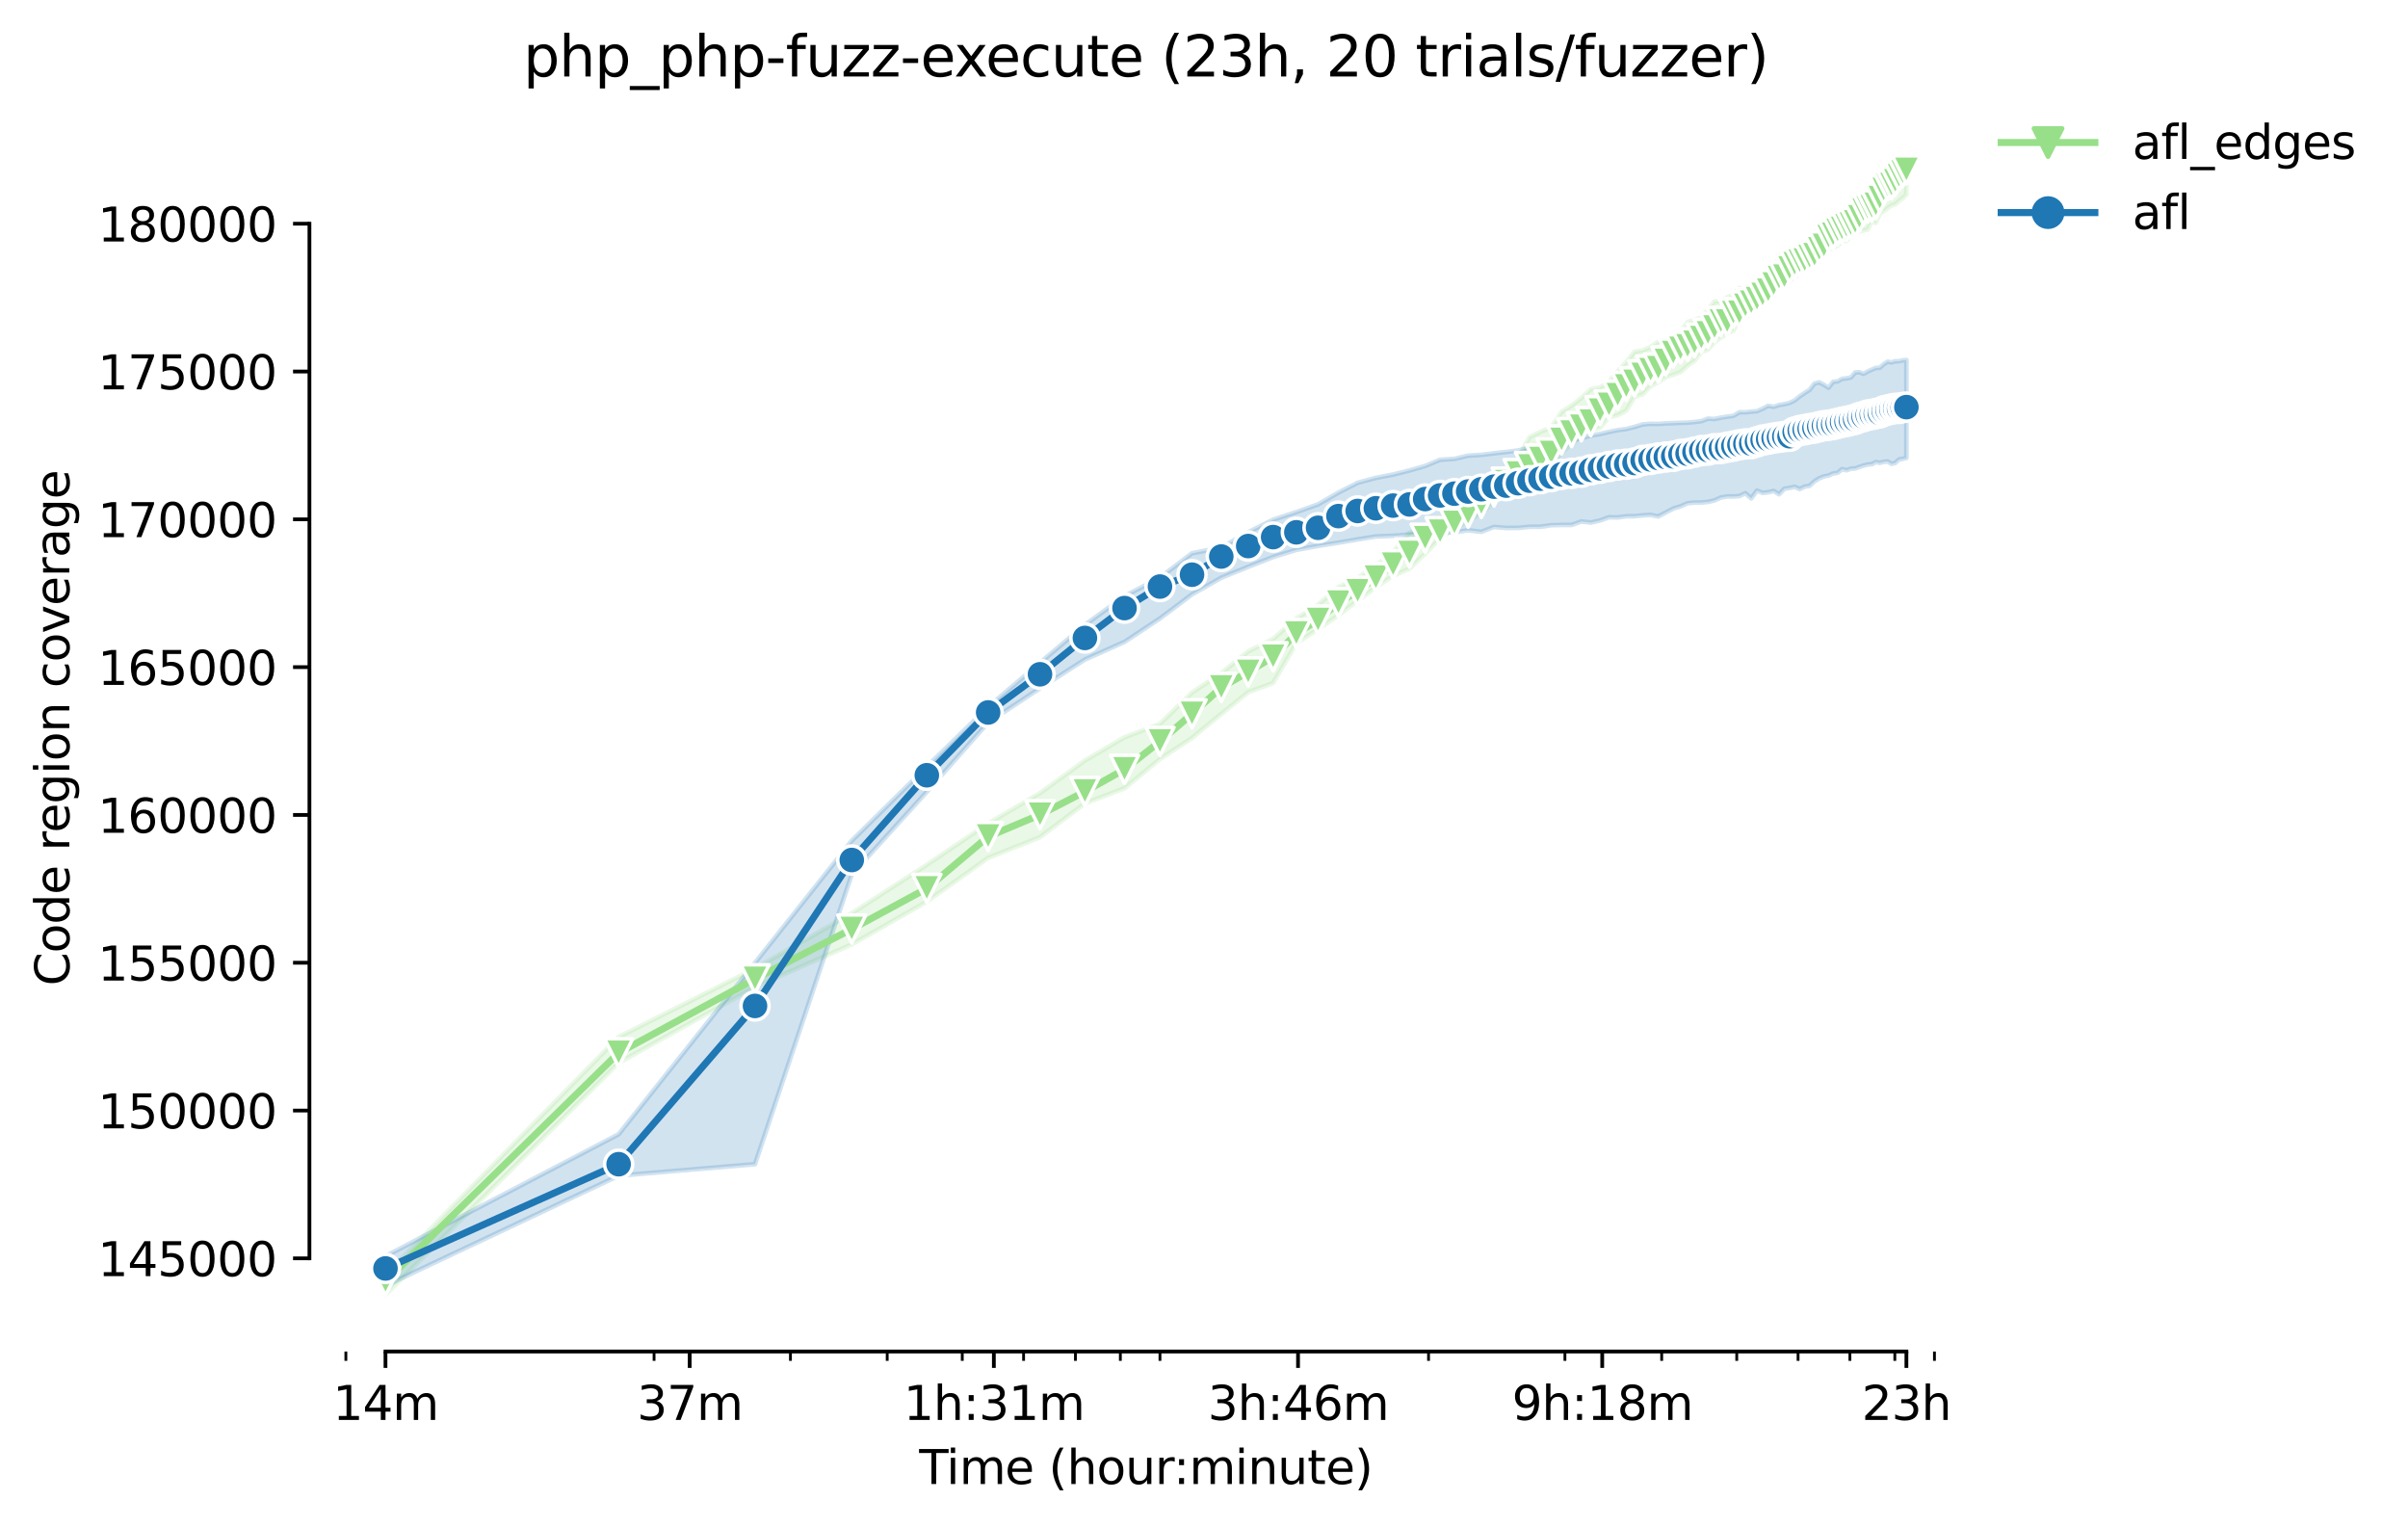 <?xml version="1.0" encoding="utf-8" standalone="no"?>
<!DOCTYPE svg PUBLIC "-//W3C//DTD SVG 1.1//EN"
  "http://www.w3.org/Graphics/SVG/1.1/DTD/svg11.dtd">
<svg height="325.986pt" version="1.1" viewBox="0 0 514.012 325.986" width="514.012pt" xmlns="http://www.w3.org/2000/svg" xmlns:xlink="http://www.w3.org/1999/xlink">
 <defs>
  <style type="text/css">*{stroke-linecap:butt;stroke-linejoin:round;}</style>
 </defs>
 <g id="figure_1">
  <g id="patch_1">
   <path d="M 0 325.986 
L 514.012 325.986 
L 514.012 0 
L 0 0 
z
" style="fill:#ffffff;"/>
  </g>
  <g id="axes_1">
   <g id="patch_2">
    <path d="M 66.053 288.43 
L 423.173 288.43 
L 423.173 22.318 
L 66.053 22.318 
z
" style="fill:#ffffff;"/>
   </g>
   <g id="PolyCollection_1">
    <defs>
     <path d="M 82.286 -53.904 
L 82.286 -49.652 
L 132.052 -99.154 
L 161.164 -115.323 
L 181.819 -124.439 
L 197.84 -133.564 
L 210.93 -142.908 
L 221.998 -147.317 
L 231.585 -154.535 
L 240.042 -157.755 
L 247.606 -164.004 
L 254.449 -168.496 
L 260.697 -173.64 
L 266.444 -178.258 
L 271.764 -180.224 
L 276.718 -188.69 
L 281.352 -191.709 
L 285.704 -194.671 
L 289.808 -197.819 
L 293.69 -200.635 
L 297.373 -203.099 
L 300.876 -204.622 
L 304.216 -207.843 
L 307.407 -211.054 
L 310.463 -213.082 
L 313.394 -214.795 
L 316.21 -216.461 
L 318.92 -218.833 
L 321.531 -220.883 
L 324.05 -223.675 
L 326.484 -224.577 
L 328.839 -224.82 
L 331.118 -226.712 
L 333.327 -229.349 
L 335.471 -231.198 
L 337.552 -232.879 
L 339.575 -234.062 
L 341.542 -234.706 
L 343.457 -236.904 
L 345.322 -237.355 
L 347.139 -238.338 
L 348.912 -241.267 
L 350.642 -241.822 
L 352.332 -243.56 
L 353.982 -244.427 
L 355.596 -245.487 
L 357.174 -246.011 
L 358.718 -246.582 
L 360.23 -247.929 
L 361.71 -248.985 
L 363.161 -250.862 
L 364.582 -251.368 
L 365.977 -252.969 
L 367.344 -253.935 
L 368.686 -254.856 
L 370.004 -255.396 
L 371.297 -257.799 
L 372.568 -258.436 
L 373.817 -258.824 
L 375.044 -260.398 
L 376.251 -261.344 
L 377.438 -261.691 
L 378.605 -263.514 
L 379.754 -264.356 
L 380.885 -265.473 
L 381.998 -265.994 
L 383.094 -266.962 
L 384.174 -267.482 
L 385.237 -269.17 
L 386.285 -269.814 
L 387.319 -270.407 
L 388.337 -271.268 
L 389.341 -272.17 
L 390.331 -272.589 
L 391.308 -273.145 
L 392.272 -273.568 
L 393.223 -274.428 
L 394.162 -274.58 
L 395.088 -275.564 
L 396.003 -276.425 
L 396.906 -276.586 
L 397.798 -276.826 
L 398.679 -277.003 
L 399.549 -278.735 
L 400.409 -278.422 
L 401.259 -280.318 
L 402.098 -280.895 
L 402.928 -281.56 
L 403.749 -282.112 
L 404.56 -282.387 
L 405.362 -283.077 
L 406.156 -283.702 
L 406.94 -284.45 
L 406.94 -291.572 
L 406.94 -291.572 
L 406.156 -290.572 
L 405.362 -290.298 
L 404.56 -290.481 
L 403.749 -289.468 
L 402.928 -288.548 
L 402.098 -287.673 
L 401.259 -287.383 
L 400.409 -286.355 
L 399.549 -285.752 
L 398.679 -284.538 
L 397.798 -283.882 
L 396.906 -283.169 
L 396.003 -283.51 
L 395.088 -281.769 
L 394.162 -280.295 
L 393.223 -280.015 
L 392.272 -279.094 
L 391.308 -278.406 
L 390.331 -277.362 
L 389.341 -277.009 
L 388.337 -275.946 
L 387.319 -275.334 
L 386.285 -275.365 
L 385.237 -273.914 
L 384.174 -273.7 
L 383.094 -273.053 
L 381.998 -273.012 
L 380.885 -271.066 
L 379.754 -270.482 
L 378.605 -269.429 
L 377.438 -266.953 
L 376.251 -267.385 
L 375.044 -265.732 
L 373.817 -264.678 
L 372.568 -264.057 
L 371.297 -264.546 
L 370.004 -263.12 
L 368.686 -262.511 
L 367.344 -261.71 
L 365.977 -261.669 
L 364.582 -259.855 
L 363.161 -258.259 
L 361.71 -257.732 
L 360.23 -257.259 
L 358.718 -255.013 
L 357.174 -254.436 
L 355.596 -253.43 
L 353.982 -253.064 
L 352.332 -251.947 
L 350.642 -251.193 
L 348.912 -250.932 
L 347.139 -248.673 
L 345.322 -246.771 
L 343.457 -244.576 
L 341.542 -243.279 
L 339.575 -242.919 
L 337.552 -241.065 
L 335.471 -239.443 
L 333.327 -238.048 
L 331.118 -234.75 
L 328.839 -233.835 
L 326.484 -232.699 
L 324.05 -228.192 
L 321.531 -225.646 
L 318.92 -224.839 
L 316.21 -222.044 
L 313.394 -219.022 
L 310.463 -217.565 
L 307.407 -215.328 
L 304.216 -213.166 
L 300.876 -212.325 
L 297.373 -208.174 
L 293.69 -205.301 
L 289.808 -202.66 
L 285.704 -200.702 
L 281.352 -196.942 
L 276.718 -193.989 
L 271.764 -189.642 
L 266.444 -186.968 
L 260.697 -182.334 
L 254.449 -178.176 
L 247.606 -171.522 
L 240.042 -168.631 
L 231.585 -163.682 
L 221.998 -156.724 
L 210.93 -150.254 
L 197.84 -141.42 
L 181.819 -131.076 
L 161.164 -119.31 
L 132.052 -104.677 
L 82.286 -53.904 
z
" id="m6e5ca2de29" style="stroke:#98df8a;stroke-opacity:0.2;"/>
    </defs>
    <g clip-path="url(#pcefdffbf20)">
     <use style="fill:#98df8a;fill-opacity:0.2;stroke:#98df8a;stroke-opacity:0.2;" x="0" xlink:href="#m6e5ca2de29" y="325.986"/>
    </g>
   </g>
   <g id="PolyCollection_2">
    <defs>
     <path d="M 82.286 -57.895 
L 82.286 -51.589 
L 132.052 -75.083 
L 161.164 -77.53 
L 181.819 -139.365 
L 197.84 -157.011 
L 210.93 -171.798 
L 221.998 -179.11 
L 231.585 -185.23 
L 240.042 -188.999 
L 247.606 -194.008 
L 254.449 -199.137 
L 260.697 -202.692 
L 266.444 -205.023 
L 271.764 -207.111 
L 276.718 -208.635 
L 281.352 -209.48 
L 285.704 -210.171 
L 289.808 -210.871 
L 293.69 -211.496 
L 297.373 -211.635 
L 300.876 -211.919 
L 304.216 -212.045 
L 307.407 -212.316 
L 310.463 -212.401 
L 313.394 -212.814 
L 316.21 -212.493 
L 318.92 -213.534 
L 321.531 -213.31 
L 324.05 -213.325 
L 326.484 -213.562 
L 328.839 -213.565 
L 331.118 -213.899 
L 333.327 -213.95 
L 335.471 -213.956 
L 337.552 -214.693 
L 339.575 -214.461 
L 341.542 -214.906 
L 343.457 -215.596 
L 345.322 -215.555 
L 347.139 -215.808 
L 348.912 -215.824 
L 350.642 -215.991 
L 352.332 -216.098 
L 353.982 -215.773 
L 355.596 -216.622 
L 357.174 -217.451 
L 358.718 -217.918 
L 360.23 -218.593 
L 361.71 -218.722 
L 363.161 -218.738 
L 364.582 -218.871 
L 365.977 -219.199 
L 367.344 -219.814 
L 368.686 -220.032 
L 370.004 -220.032 
L 371.297 -220.12 
L 372.568 -220.732 
L 373.817 -219.621 
L 375.044 -221.285 
L 376.251 -220.795 
L 377.438 -220.93 
L 378.605 -221.208 
L 379.754 -220.511 
L 380.885 -221.675 
L 381.998 -221.848 
L 383.094 -222.101 
L 384.174 -221.615 
L 385.237 -222.145 
L 386.285 -222.315 
L 387.319 -223.274 
L 388.337 -223.905 
L 389.341 -224.307 
L 390.331 -224.504 
L 391.308 -224.952 
L 392.272 -225.082 
L 393.223 -225.883 
L 394.162 -225.621 
L 395.088 -225.971 
L 396.003 -226.006 
L 396.906 -226.34 
L 397.798 -226.634 
L 398.679 -226.858 
L 399.549 -226.917 
L 400.409 -227.386 
L 401.259 -227.211 
L 402.098 -227.428 
L 402.928 -227.51 
L 403.749 -227.009 
L 404.56 -227.186 
L 405.362 -227.936 
L 406.156 -228.062 
L 406.94 -228.261 
L 406.94 -249.149 
L 406.94 -249.149 
L 406.156 -249.086 
L 405.362 -248.897 
L 404.56 -248.888 
L 403.749 -248.641 
L 402.928 -248.802 
L 402.098 -248.247 
L 401.259 -247.49 
L 400.409 -247.462 
L 399.549 -247.09 
L 398.679 -246.702 
L 397.798 -246.2 
L 396.906 -246.553 
L 396.003 -246.497 
L 395.088 -245.421 
L 394.162 -245.244 
L 393.223 -245.14 
L 392.272 -244.598 
L 391.308 -244.497 
L 390.331 -243.235 
L 389.341 -243.856 
L 388.337 -244.383 
L 387.319 -244.14 
L 386.285 -242.778 
L 385.237 -242.128 
L 384.174 -241.409 
L 383.094 -240.528 
L 381.998 -239.986 
L 380.885 -239.727 
L 379.754 -239.541 
L 378.605 -239.163 
L 377.438 -239.38 
L 376.251 -238.753 
L 375.044 -238.226 
L 373.817 -238.139 
L 372.568 -237.989 
L 371.297 -238.005 
L 370.004 -237.239 
L 368.686 -237.062 
L 367.344 -236.859 
L 365.977 -236.563 
L 364.582 -236.642 
L 363.161 -236.103 
L 361.71 -235.933 
L 360.23 -235.791 
L 358.718 -235.746 
L 357.174 -235.683 
L 355.596 -235.627 
L 353.982 -235.51 
L 352.332 -235.538 
L 350.642 -235.4 
L 348.912 -234.873 
L 347.139 -234.431 
L 345.322 -234.191 
L 343.457 -233.813 
L 341.542 -233.362 
L 339.575 -233.031 
L 337.552 -232.472 
L 335.471 -232.024 
L 333.327 -231.712 
L 331.118 -231.255 
L 328.839 -230.744 
L 326.484 -230.466 
L 324.05 -229.851 
L 321.531 -229.526 
L 318.92 -229.242 
L 316.21 -228.908 
L 313.394 -228.747 
L 310.463 -228.056 
L 307.407 -227.867 
L 304.216 -226.536 
L 300.876 -225.58 
L 297.373 -224.706 
L 293.69 -223.997 
L 289.808 -222.949 
L 285.704 -220.858 
L 281.352 -218.341 
L 276.718 -216.697 
L 271.764 -215.076 
L 266.444 -212.392 
L 260.697 -209.127 
L 254.449 -207.912 
L 247.606 -202.727 
L 240.042 -198.762 
L 231.585 -192.623 
L 221.998 -184.545 
L 210.93 -175.098 
L 197.84 -162.37 
L 181.819 -146.56 
L 161.164 -120.496 
L 132.052 -83.912 
L 82.286 -57.895 
z
" id="mf97ab2d54a" style="stroke:#1f77b4;stroke-opacity:0.2;"/>
    </defs>
    <g clip-path="url(#pcefdffbf20)">
     <use style="fill:#1f77b4;fill-opacity:0.2;stroke:#1f77b4;stroke-opacity:0.2;" x="0" xlink:href="#mf97ab2d54a" y="325.986"/>
    </g>
   </g>
   <g id="matplotlib.axis_1">
    <g id="xtick_1">
     <g id="line2d_1">
      <defs>
       <path d="M 0 0 
L 0 3.5 
" id="m3670d9cb57" style="stroke:#000000;stroke-width:0.8;"/>
      </defs>
      <g>
       <use style="stroke:#000000;stroke-width:0.8;" x="82.286" xlink:href="#m3670d9cb57" y="288.43"/>
      </g>
     </g>
     <g id="text_1">
      <!-- 14m -->
      <g transform="translate(71.053 303.029)scale(0.1 -0.1)">
       <defs>
        <path d="M 794 531 
L 1825 531 
L 1825 4091 
L 703 3866 
L 703 4441 
L 1819 4666 
L 2450 4666 
L 2450 531 
L 3481 531 
L 3481 0 
L 794 0 
L 794 531 
z
" id="DejaVuSans-31" transform="scale(0.016)"/>
        <path d="M 2419 4116 
L 825 1625 
L 2419 1625 
L 2419 4116 
z
M 2253 4666 
L 3047 4666 
L 3047 1625 
L 3713 1625 
L 3713 1100 
L 3047 1100 
L 3047 0 
L 2419 0 
L 2419 1100 
L 313 1100 
L 313 1709 
L 2253 4666 
z
" id="DejaVuSans-34" transform="scale(0.016)"/>
        <path d="M 3328 2828 
Q 3544 3216 3844 3400 
Q 4144 3584 4550 3584 
Q 5097 3584 5394 3201 
Q 5691 2819 5691 2113 
L 5691 0 
L 5113 0 
L 5113 2094 
Q 5113 2597 4934 2840 
Q 4756 3084 4391 3084 
Q 3944 3084 3684 2787 
Q 3425 2491 3425 1978 
L 3425 0 
L 2847 0 
L 2847 2094 
Q 2847 2600 2669 2842 
Q 2491 3084 2119 3084 
Q 1678 3084 1418 2786 
Q 1159 2488 1159 1978 
L 1159 0 
L 581 0 
L 581 3500 
L 1159 3500 
L 1159 2956 
Q 1356 3278 1631 3431 
Q 1906 3584 2284 3584 
Q 2666 3584 2933 3390 
Q 3200 3197 3328 2828 
z
" id="DejaVuSans-6d" transform="scale(0.016)"/>
       </defs>
       <use xlink:href="#DejaVuSans-31"/>
       <use x="63.623" xlink:href="#DejaVuSans-34"/>
       <use x="127.246" xlink:href="#DejaVuSans-6d"/>
      </g>
     </g>
    </g>
    <g id="xtick_2">
     <g id="line2d_2">
      <g>
       <use style="stroke:#000000;stroke-width:0.8;" x="147.217" xlink:href="#m3670d9cb57" y="288.43"/>
      </g>
     </g>
     <g id="text_2">
      <!-- 37m -->
      <g transform="translate(135.984 303.029)scale(0.1 -0.1)">
       <defs>
        <path d="M 2597 2516 
Q 3050 2419 3304 2112 
Q 3559 1806 3559 1356 
Q 3559 666 3084 287 
Q 2609 -91 1734 -91 
Q 1441 -91 1130 -33 
Q 819 25 488 141 
L 488 750 
Q 750 597 1062 519 
Q 1375 441 1716 441 
Q 2309 441 2620 675 
Q 2931 909 2931 1356 
Q 2931 1769 2642 2001 
Q 2353 2234 1838 2234 
L 1294 2234 
L 1294 2753 
L 1863 2753 
Q 2328 2753 2575 2939 
Q 2822 3125 2822 3475 
Q 2822 3834 2567 4026 
Q 2313 4219 1838 4219 
Q 1578 4219 1281 4162 
Q 984 4106 628 3988 
L 628 4550 
Q 988 4650 1302 4700 
Q 1616 4750 1894 4750 
Q 2613 4750 3031 4423 
Q 3450 4097 3450 3541 
Q 3450 3153 3228 2886 
Q 3006 2619 2597 2516 
z
" id="DejaVuSans-33" transform="scale(0.016)"/>
        <path d="M 525 4666 
L 3525 4666 
L 3525 4397 
L 1831 0 
L 1172 0 
L 2766 4134 
L 525 4134 
L 525 4666 
z
" id="DejaVuSans-37" transform="scale(0.016)"/>
       </defs>
       <use xlink:href="#DejaVuSans-33"/>
       <use x="63.623" xlink:href="#DejaVuSans-37"/>
       <use x="127.246" xlink:href="#DejaVuSans-6d"/>
      </g>
     </g>
    </g>
    <g id="xtick_3">
     <g id="line2d_3">
      <g>
       <use style="stroke:#000000;stroke-width:0.8;" x="212.148" xlink:href="#m3670d9cb57" y="288.43"/>
      </g>
     </g>
     <g id="text_3">
      <!-- 1h:31m -->
      <g transform="translate(192.881 303.029)scale(0.1 -0.1)">
       <defs>
        <path d="M 3513 2113 
L 3513 0 
L 2938 0 
L 2938 2094 
Q 2938 2591 2744 2837 
Q 2550 3084 2163 3084 
Q 1697 3084 1428 2787 
Q 1159 2491 1159 1978 
L 1159 0 
L 581 0 
L 581 4863 
L 1159 4863 
L 1159 2956 
Q 1366 3272 1645 3428 
Q 1925 3584 2291 3584 
Q 2894 3584 3203 3211 
Q 3513 2838 3513 2113 
z
" id="DejaVuSans-68" transform="scale(0.016)"/>
        <path d="M 750 794 
L 1409 794 
L 1409 0 
L 750 0 
L 750 794 
z
M 750 3309 
L 1409 3309 
L 1409 2516 
L 750 2516 
L 750 3309 
z
" id="DejaVuSans-3a" transform="scale(0.016)"/>
       </defs>
       <use xlink:href="#DejaVuSans-31"/>
       <use x="63.623" xlink:href="#DejaVuSans-68"/>
       <use x="127.002" xlink:href="#DejaVuSans-3a"/>
       <use x="160.693" xlink:href="#DejaVuSans-33"/>
       <use x="224.316" xlink:href="#DejaVuSans-31"/>
       <use x="287.939" xlink:href="#DejaVuSans-6d"/>
      </g>
     </g>
    </g>
    <g id="xtick_4">
     <g id="line2d_4">
      <g>
       <use style="stroke:#000000;stroke-width:0.8;" x="277.079" xlink:href="#m3670d9cb57" y="288.43"/>
      </g>
     </g>
     <g id="text_4">
      <!-- 3h:46m -->
      <g transform="translate(257.812 303.029)scale(0.1 -0.1)">
       <defs>
        <path d="M 2113 2584 
Q 1688 2584 1439 2293 
Q 1191 2003 1191 1497 
Q 1191 994 1439 701 
Q 1688 409 2113 409 
Q 2538 409 2786 701 
Q 3034 994 3034 1497 
Q 3034 2003 2786 2293 
Q 2538 2584 2113 2584 
z
M 3366 4563 
L 3366 3988 
Q 3128 4100 2886 4159 
Q 2644 4219 2406 4219 
Q 1781 4219 1451 3797 
Q 1122 3375 1075 2522 
Q 1259 2794 1537 2939 
Q 1816 3084 2150 3084 
Q 2853 3084 3261 2657 
Q 3669 2231 3669 1497 
Q 3669 778 3244 343 
Q 2819 -91 2113 -91 
Q 1303 -91 875 529 
Q 447 1150 447 2328 
Q 447 3434 972 4092 
Q 1497 4750 2381 4750 
Q 2619 4750 2861 4703 
Q 3103 4656 3366 4563 
z
" id="DejaVuSans-36" transform="scale(0.016)"/>
       </defs>
       <use xlink:href="#DejaVuSans-33"/>
       <use x="63.623" xlink:href="#DejaVuSans-68"/>
       <use x="127.002" xlink:href="#DejaVuSans-3a"/>
       <use x="160.693" xlink:href="#DejaVuSans-34"/>
       <use x="224.316" xlink:href="#DejaVuSans-36"/>
       <use x="287.939" xlink:href="#DejaVuSans-6d"/>
      </g>
     </g>
    </g>
    <g id="xtick_5">
     <g id="line2d_5">
      <g>
       <use style="stroke:#000000;stroke-width:0.8;" x="342.01" xlink:href="#m3670d9cb57" y="288.43"/>
      </g>
     </g>
     <g id="text_5">
      <!-- 9h:18m -->
      <g transform="translate(322.743 303.029)scale(0.1 -0.1)">
       <defs>
        <path d="M 703 97 
L 703 672 
Q 941 559 1184 500 
Q 1428 441 1663 441 
Q 2288 441 2617 861 
Q 2947 1281 2994 2138 
Q 2813 1869 2534 1725 
Q 2256 1581 1919 1581 
Q 1219 1581 811 2004 
Q 403 2428 403 3163 
Q 403 3881 828 4315 
Q 1253 4750 1959 4750 
Q 2769 4750 3195 4129 
Q 3622 3509 3622 2328 
Q 3622 1225 3098 567 
Q 2575 -91 1691 -91 
Q 1453 -91 1209 -44 
Q 966 3 703 97 
z
M 1959 2075 
Q 2384 2075 2632 2365 
Q 2881 2656 2881 3163 
Q 2881 3666 2632 3958 
Q 2384 4250 1959 4250 
Q 1534 4250 1286 3958 
Q 1038 3666 1038 3163 
Q 1038 2656 1286 2365 
Q 1534 2075 1959 2075 
z
" id="DejaVuSans-39" transform="scale(0.016)"/>
        <path d="M 2034 2216 
Q 1584 2216 1326 1975 
Q 1069 1734 1069 1313 
Q 1069 891 1326 650 
Q 1584 409 2034 409 
Q 2484 409 2743 651 
Q 3003 894 3003 1313 
Q 3003 1734 2745 1975 
Q 2488 2216 2034 2216 
z
M 1403 2484 
Q 997 2584 770 2862 
Q 544 3141 544 3541 
Q 544 4100 942 4425 
Q 1341 4750 2034 4750 
Q 2731 4750 3128 4425 
Q 3525 4100 3525 3541 
Q 3525 3141 3298 2862 
Q 3072 2584 2669 2484 
Q 3125 2378 3379 2068 
Q 3634 1759 3634 1313 
Q 3634 634 3220 271 
Q 2806 -91 2034 -91 
Q 1263 -91 848 271 
Q 434 634 434 1313 
Q 434 1759 690 2068 
Q 947 2378 1403 2484 
z
M 1172 3481 
Q 1172 3119 1398 2916 
Q 1625 2713 2034 2713 
Q 2441 2713 2670 2916 
Q 2900 3119 2900 3481 
Q 2900 3844 2670 4047 
Q 2441 4250 2034 4250 
Q 1625 4250 1398 4047 
Q 1172 3844 1172 3481 
z
" id="DejaVuSans-38" transform="scale(0.016)"/>
       </defs>
       <use xlink:href="#DejaVuSans-39"/>
       <use x="63.623" xlink:href="#DejaVuSans-68"/>
       <use x="127.002" xlink:href="#DejaVuSans-3a"/>
       <use x="160.693" xlink:href="#DejaVuSans-31"/>
       <use x="224.316" xlink:href="#DejaVuSans-38"/>
       <use x="287.939" xlink:href="#DejaVuSans-6d"/>
      </g>
     </g>
    </g>
    <g id="xtick_6">
     <g id="line2d_6">
      <g>
       <use style="stroke:#000000;stroke-width:0.8;" x="406.941" xlink:href="#m3670d9cb57" y="288.43"/>
      </g>
     </g>
     <g id="text_6">
      <!-- 23h -->
      <g transform="translate(397.41 303.029)scale(0.1 -0.1)">
       <defs>
        <path d="M 1228 531 
L 3431 531 
L 3431 0 
L 469 0 
L 469 531 
Q 828 903 1448 1529 
Q 2069 2156 2228 2338 
Q 2531 2678 2651 2914 
Q 2772 3150 2772 3378 
Q 2772 3750 2511 3984 
Q 2250 4219 1831 4219 
Q 1534 4219 1204 4116 
Q 875 4013 500 3803 
L 500 4441 
Q 881 4594 1212 4672 
Q 1544 4750 1819 4750 
Q 2544 4750 2975 4387 
Q 3406 4025 3406 3419 
Q 3406 3131 3298 2873 
Q 3191 2616 2906 2266 
Q 2828 2175 2409 1742 
Q 1991 1309 1228 531 
z
" id="DejaVuSans-32" transform="scale(0.016)"/>
       </defs>
       <use xlink:href="#DejaVuSans-32"/>
       <use x="63.623" xlink:href="#DejaVuSans-33"/>
       <use x="127.246" xlink:href="#DejaVuSans-68"/>
      </g>
     </g>
    </g>
    <g id="xtick_7">
     <g id="line2d_7">
      <defs>
       <path d="M 0 0 
L 0 2 
" id="m9dde78dd5b" style="stroke:#000000;stroke-width:0.6;"/>
      </defs>
      <g>
       <use style="stroke:#000000;stroke-width:0.6;" x="73.829" xlink:href="#m9dde78dd5b" y="288.43"/>
      </g>
     </g>
    </g>
    <g id="xtick_8">
     <g id="line2d_8">
      <g>
       <use style="stroke:#000000;stroke-width:0.6;" x="139.617" xlink:href="#m9dde78dd5b" y="288.43"/>
      </g>
     </g>
    </g>
    <g id="xtick_9">
     <g id="line2d_9">
      <g>
       <use style="stroke:#000000;stroke-width:0.6;" x="168.728" xlink:href="#m9dde78dd5b" y="288.43"/>
      </g>
     </g>
    </g>
    <g id="xtick_10">
     <g id="line2d_10">
      <g>
       <use style="stroke:#000000;stroke-width:0.6;" x="189.383" xlink:href="#m9dde78dd5b" y="288.43"/>
      </g>
     </g>
    </g>
    <g id="xtick_11">
     <g id="line2d_11">
      <g>
       <use style="stroke:#000000;stroke-width:0.6;" x="205.405" xlink:href="#m9dde78dd5b" y="288.43"/>
      </g>
     </g>
    </g>
    <g id="xtick_12">
     <g id="line2d_12">
      <g>
       <use style="stroke:#000000;stroke-width:0.6;" x="218.495" xlink:href="#m9dde78dd5b" y="288.43"/>
      </g>
     </g>
    </g>
    <g id="xtick_13">
     <g id="line2d_13">
      <g>
       <use style="stroke:#000000;stroke-width:0.6;" x="229.563" xlink:href="#m9dde78dd5b" y="288.43"/>
      </g>
     </g>
    </g>
    <g id="xtick_14">
     <g id="line2d_14">
      <g>
       <use style="stroke:#000000;stroke-width:0.6;" x="239.15" xlink:href="#m9dde78dd5b" y="288.43"/>
      </g>
     </g>
    </g>
    <g id="xtick_15">
     <g id="line2d_15">
      <g>
       <use style="stroke:#000000;stroke-width:0.6;" x="247.606" xlink:href="#m9dde78dd5b" y="288.43"/>
      </g>
     </g>
    </g>
    <g id="xtick_16">
     <g id="line2d_16">
      <g>
       <use style="stroke:#000000;stroke-width:0.6;" x="304.938" xlink:href="#m9dde78dd5b" y="288.43"/>
      </g>
     </g>
    </g>
    <g id="xtick_17">
     <g id="line2d_17">
      <g>
       <use style="stroke:#000000;stroke-width:0.6;" x="334.049" xlink:href="#m9dde78dd5b" y="288.43"/>
      </g>
     </g>
    </g>
    <g id="xtick_18">
     <g id="line2d_18">
      <g>
       <use style="stroke:#000000;stroke-width:0.6;" x="354.704" xlink:href="#m9dde78dd5b" y="288.43"/>
      </g>
     </g>
    </g>
    <g id="xtick_19">
     <g id="line2d_19">
      <g>
       <use style="stroke:#000000;stroke-width:0.6;" x="370.725" xlink:href="#m9dde78dd5b" y="288.43"/>
      </g>
     </g>
    </g>
    <g id="xtick_20">
     <g id="line2d_20">
      <g>
       <use style="stroke:#000000;stroke-width:0.6;" x="383.816" xlink:href="#m9dde78dd5b" y="288.43"/>
      </g>
     </g>
    </g>
    <g id="xtick_21">
     <g id="line2d_21">
      <g>
       <use style="stroke:#000000;stroke-width:0.6;" x="394.883" xlink:href="#m9dde78dd5b" y="288.43"/>
      </g>
     </g>
    </g>
    <g id="xtick_22">
     <g id="line2d_22">
      <g>
       <use style="stroke:#000000;stroke-width:0.6;" x="404.47" xlink:href="#m9dde78dd5b" y="288.43"/>
      </g>
     </g>
    </g>
    <g id="xtick_23">
     <g id="line2d_23">
      <g>
       <use style="stroke:#000000;stroke-width:0.6;" x="412.927" xlink:href="#m9dde78dd5b" y="288.43"/>
      </g>
     </g>
    </g>
    <g id="text_7">
     <!-- Time (hour:minute) -->
     <g transform="translate(196.206 316.707)scale(0.1 -0.1)">
      <defs>
       <path d="M -19 4666 
L 3928 4666 
L 3928 4134 
L 2272 4134 
L 2272 0 
L 1638 0 
L 1638 4134 
L -19 4134 
L -19 4666 
z
" id="DejaVuSans-54" transform="scale(0.016)"/>
       <path d="M 603 3500 
L 1178 3500 
L 1178 0 
L 603 0 
L 603 3500 
z
M 603 4863 
L 1178 4863 
L 1178 4134 
L 603 4134 
L 603 4863 
z
" id="DejaVuSans-69" transform="scale(0.016)"/>
       <path d="M 3597 1894 
L 3597 1613 
L 953 1613 
Q 991 1019 1311 708 
Q 1631 397 2203 397 
Q 2534 397 2845 478 
Q 3156 559 3463 722 
L 3463 178 
Q 3153 47 2828 -22 
Q 2503 -91 2169 -91 
Q 1331 -91 842 396 
Q 353 884 353 1716 
Q 353 2575 817 3079 
Q 1281 3584 2069 3584 
Q 2775 3584 3186 3129 
Q 3597 2675 3597 1894 
z
M 3022 2063 
Q 3016 2534 2758 2815 
Q 2500 3097 2075 3097 
Q 1594 3097 1305 2825 
Q 1016 2553 972 2059 
L 3022 2063 
z
" id="DejaVuSans-65" transform="scale(0.016)"/>
       <path id="DejaVuSans-20" transform="scale(0.016)"/>
       <path d="M 1984 4856 
Q 1566 4138 1362 3434 
Q 1159 2731 1159 2009 
Q 1159 1288 1364 580 
Q 1569 -128 1984 -844 
L 1484 -844 
Q 1016 -109 783 600 
Q 550 1309 550 2009 
Q 550 2706 781 3412 
Q 1013 4119 1484 4856 
L 1984 4856 
z
" id="DejaVuSans-28" transform="scale(0.016)"/>
       <path d="M 1959 3097 
Q 1497 3097 1228 2736 
Q 959 2375 959 1747 
Q 959 1119 1226 758 
Q 1494 397 1959 397 
Q 2419 397 2687 759 
Q 2956 1122 2956 1747 
Q 2956 2369 2687 2733 
Q 2419 3097 1959 3097 
z
M 1959 3584 
Q 2709 3584 3137 3096 
Q 3566 2609 3566 1747 
Q 3566 888 3137 398 
Q 2709 -91 1959 -91 
Q 1206 -91 779 398 
Q 353 888 353 1747 
Q 353 2609 779 3096 
Q 1206 3584 1959 3584 
z
" id="DejaVuSans-6f" transform="scale(0.016)"/>
       <path d="M 544 1381 
L 544 3500 
L 1119 3500 
L 1119 1403 
Q 1119 906 1312 657 
Q 1506 409 1894 409 
Q 2359 409 2629 706 
Q 2900 1003 2900 1516 
L 2900 3500 
L 3475 3500 
L 3475 0 
L 2900 0 
L 2900 538 
Q 2691 219 2414 64 
Q 2138 -91 1772 -91 
Q 1169 -91 856 284 
Q 544 659 544 1381 
z
M 1991 3584 
L 1991 3584 
z
" id="DejaVuSans-75" transform="scale(0.016)"/>
       <path d="M 2631 2963 
Q 2534 3019 2420 3045 
Q 2306 3072 2169 3072 
Q 1681 3072 1420 2755 
Q 1159 2438 1159 1844 
L 1159 0 
L 581 0 
L 581 3500 
L 1159 3500 
L 1159 2956 
Q 1341 3275 1631 3429 
Q 1922 3584 2338 3584 
Q 2397 3584 2469 3576 
Q 2541 3569 2628 3553 
L 2631 2963 
z
" id="DejaVuSans-72" transform="scale(0.016)"/>
       <path d="M 3513 2113 
L 3513 0 
L 2938 0 
L 2938 2094 
Q 2938 2591 2744 2837 
Q 2550 3084 2163 3084 
Q 1697 3084 1428 2787 
Q 1159 2491 1159 1978 
L 1159 0 
L 581 0 
L 581 3500 
L 1159 3500 
L 1159 2956 
Q 1366 3272 1645 3428 
Q 1925 3584 2291 3584 
Q 2894 3584 3203 3211 
Q 3513 2838 3513 2113 
z
" id="DejaVuSans-6e" transform="scale(0.016)"/>
       <path d="M 1172 4494 
L 1172 3500 
L 2356 3500 
L 2356 3053 
L 1172 3053 
L 1172 1153 
Q 1172 725 1289 603 
Q 1406 481 1766 481 
L 2356 481 
L 2356 0 
L 1766 0 
Q 1100 0 847 248 
Q 594 497 594 1153 
L 594 3053 
L 172 3053 
L 172 3500 
L 594 3500 
L 594 4494 
L 1172 4494 
z
" id="DejaVuSans-74" transform="scale(0.016)"/>
       <path d="M 513 4856 
L 1013 4856 
Q 1481 4119 1714 3412 
Q 1947 2706 1947 2009 
Q 1947 1309 1714 600 
Q 1481 -109 1013 -844 
L 513 -844 
Q 928 -128 1133 580 
Q 1338 1288 1338 2009 
Q 1338 2731 1133 3434 
Q 928 4138 513 4856 
z
" id="DejaVuSans-29" transform="scale(0.016)"/>
      </defs>
      <use xlink:href="#DejaVuSans-54"/>
      <use x="57.959" xlink:href="#DejaVuSans-69"/>
      <use x="85.742" xlink:href="#DejaVuSans-6d"/>
      <use x="183.154" xlink:href="#DejaVuSans-65"/>
      <use x="244.678" xlink:href="#DejaVuSans-20"/>
      <use x="276.465" xlink:href="#DejaVuSans-28"/>
      <use x="315.479" xlink:href="#DejaVuSans-68"/>
      <use x="378.857" xlink:href="#DejaVuSans-6f"/>
      <use x="440.039" xlink:href="#DejaVuSans-75"/>
      <use x="503.418" xlink:href="#DejaVuSans-72"/>
      <use x="542.781" xlink:href="#DejaVuSans-3a"/>
      <use x="576.473" xlink:href="#DejaVuSans-6d"/>
      <use x="673.885" xlink:href="#DejaVuSans-69"/>
      <use x="701.668" xlink:href="#DejaVuSans-6e"/>
      <use x="765.047" xlink:href="#DejaVuSans-75"/>
      <use x="828.426" xlink:href="#DejaVuSans-74"/>
      <use x="867.635" xlink:href="#DejaVuSans-65"/>
      <use x="929.158" xlink:href="#DejaVuSans-29"/>
     </g>
    </g>
   </g>
   <g id="matplotlib.axis_2">
    <g id="ytick_1">
     <g id="line2d_24">
      <defs>
       <path d="M 0 0 
L -3.5 0 
" id="m4368915125" style="stroke:#000000;stroke-width:0.8;"/>
      </defs>
      <g>
       <use style="stroke:#000000;stroke-width:0.8;" x="66.053" xlink:href="#m4368915125" y="268.549"/>
      </g>
     </g>
     <g id="text_8">
      <!-- 145000 -->
      <g transform="translate(20.878 272.348)scale(0.1 -0.1)">
       <defs>
        <path d="M 691 4666 
L 3169 4666 
L 3169 4134 
L 1269 4134 
L 1269 2991 
Q 1406 3038 1543 3061 
Q 1681 3084 1819 3084 
Q 2600 3084 3056 2656 
Q 3513 2228 3513 1497 
Q 3513 744 3044 326 
Q 2575 -91 1722 -91 
Q 1428 -91 1123 -41 
Q 819 9 494 109 
L 494 744 
Q 775 591 1075 516 
Q 1375 441 1709 441 
Q 2250 441 2565 725 
Q 2881 1009 2881 1497 
Q 2881 1984 2565 2268 
Q 2250 2553 1709 2553 
Q 1456 2553 1204 2497 
Q 953 2441 691 2322 
L 691 4666 
z
" id="DejaVuSans-35" transform="scale(0.016)"/>
        <path d="M 2034 4250 
Q 1547 4250 1301 3770 
Q 1056 3291 1056 2328 
Q 1056 1369 1301 889 
Q 1547 409 2034 409 
Q 2525 409 2770 889 
Q 3016 1369 3016 2328 
Q 3016 3291 2770 3770 
Q 2525 4250 2034 4250 
z
M 2034 4750 
Q 2819 4750 3233 4129 
Q 3647 3509 3647 2328 
Q 3647 1150 3233 529 
Q 2819 -91 2034 -91 
Q 1250 -91 836 529 
Q 422 1150 422 2328 
Q 422 3509 836 4129 
Q 1250 4750 2034 4750 
z
" id="DejaVuSans-30" transform="scale(0.016)"/>
       </defs>
       <use xlink:href="#DejaVuSans-31"/>
       <use x="63.623" xlink:href="#DejaVuSans-34"/>
       <use x="127.246" xlink:href="#DejaVuSans-35"/>
       <use x="190.869" xlink:href="#DejaVuSans-30"/>
       <use x="254.492" xlink:href="#DejaVuSans-30"/>
       <use x="318.115" xlink:href="#DejaVuSans-30"/>
      </g>
     </g>
    </g>
    <g id="ytick_2">
     <g id="line2d_25">
      <g>
       <use style="stroke:#000000;stroke-width:0.8;" x="66.053" xlink:href="#m4368915125" y="237.006"/>
      </g>
     </g>
     <g id="text_9">
      <!-- 150000 -->
      <g transform="translate(20.878 240.805)scale(0.1 -0.1)">
       <use xlink:href="#DejaVuSans-31"/>
       <use x="63.623" xlink:href="#DejaVuSans-35"/>
       <use x="127.246" xlink:href="#DejaVuSans-30"/>
       <use x="190.869" xlink:href="#DejaVuSans-30"/>
       <use x="254.492" xlink:href="#DejaVuSans-30"/>
       <use x="318.115" xlink:href="#DejaVuSans-30"/>
      </g>
     </g>
    </g>
    <g id="ytick_3">
     <g id="line2d_26">
      <g>
       <use style="stroke:#000000;stroke-width:0.8;" x="66.053" xlink:href="#m4368915125" y="205.462"/>
      </g>
     </g>
     <g id="text_10">
      <!-- 155000 -->
      <g transform="translate(20.878 209.261)scale(0.1 -0.1)">
       <use xlink:href="#DejaVuSans-31"/>
       <use x="63.623" xlink:href="#DejaVuSans-35"/>
       <use x="127.246" xlink:href="#DejaVuSans-35"/>
       <use x="190.869" xlink:href="#DejaVuSans-30"/>
       <use x="254.492" xlink:href="#DejaVuSans-30"/>
       <use x="318.115" xlink:href="#DejaVuSans-30"/>
      </g>
     </g>
    </g>
    <g id="ytick_4">
     <g id="line2d_27">
      <g>
       <use style="stroke:#000000;stroke-width:0.8;" x="66.053" xlink:href="#m4368915125" y="173.919"/>
      </g>
     </g>
     <g id="text_11">
      <!-- 160000 -->
      <g transform="translate(20.878 177.718)scale(0.1 -0.1)">
       <use xlink:href="#DejaVuSans-31"/>
       <use x="63.623" xlink:href="#DejaVuSans-36"/>
       <use x="127.246" xlink:href="#DejaVuSans-30"/>
       <use x="190.869" xlink:href="#DejaVuSans-30"/>
       <use x="254.492" xlink:href="#DejaVuSans-30"/>
       <use x="318.115" xlink:href="#DejaVuSans-30"/>
      </g>
     </g>
    </g>
    <g id="ytick_5">
     <g id="line2d_28">
      <g>
       <use style="stroke:#000000;stroke-width:0.8;" x="66.053" xlink:href="#m4368915125" y="142.375"/>
      </g>
     </g>
     <g id="text_12">
      <!-- 165000 -->
      <g transform="translate(20.878 146.174)scale(0.1 -0.1)">
       <use xlink:href="#DejaVuSans-31"/>
       <use x="63.623" xlink:href="#DejaVuSans-36"/>
       <use x="127.246" xlink:href="#DejaVuSans-35"/>
       <use x="190.869" xlink:href="#DejaVuSans-30"/>
       <use x="254.492" xlink:href="#DejaVuSans-30"/>
       <use x="318.115" xlink:href="#DejaVuSans-30"/>
      </g>
     </g>
    </g>
    <g id="ytick_6">
     <g id="line2d_29">
      <g>
       <use style="stroke:#000000;stroke-width:0.8;" x="66.053" xlink:href="#m4368915125" y="110.831"/>
      </g>
     </g>
     <g id="text_13">
      <!-- 170000 -->
      <g transform="translate(20.878 114.631)scale(0.1 -0.1)">
       <use xlink:href="#DejaVuSans-31"/>
       <use x="63.623" xlink:href="#DejaVuSans-37"/>
       <use x="127.246" xlink:href="#DejaVuSans-30"/>
       <use x="190.869" xlink:href="#DejaVuSans-30"/>
       <use x="254.492" xlink:href="#DejaVuSans-30"/>
       <use x="318.115" xlink:href="#DejaVuSans-30"/>
      </g>
     </g>
    </g>
    <g id="ytick_7">
     <g id="line2d_30">
      <g>
       <use style="stroke:#000000;stroke-width:0.8;" x="66.053" xlink:href="#m4368915125" y="79.288"/>
      </g>
     </g>
     <g id="text_14">
      <!-- 175000 -->
      <g transform="translate(20.878 83.087)scale(0.1 -0.1)">
       <use xlink:href="#DejaVuSans-31"/>
       <use x="63.623" xlink:href="#DejaVuSans-37"/>
       <use x="127.246" xlink:href="#DejaVuSans-35"/>
       <use x="190.869" xlink:href="#DejaVuSans-30"/>
       <use x="254.492" xlink:href="#DejaVuSans-30"/>
       <use x="318.115" xlink:href="#DejaVuSans-30"/>
      </g>
     </g>
    </g>
    <g id="ytick_8">
     <g id="line2d_31">
      <g>
       <use style="stroke:#000000;stroke-width:0.8;" x="66.053" xlink:href="#m4368915125" y="47.744"/>
      </g>
     </g>
     <g id="text_15">
      <!-- 180000 -->
      <g transform="translate(20.878 51.544)scale(0.1 -0.1)">
       <use xlink:href="#DejaVuSans-31"/>
       <use x="63.623" xlink:href="#DejaVuSans-38"/>
       <use x="127.246" xlink:href="#DejaVuSans-30"/>
       <use x="190.869" xlink:href="#DejaVuSans-30"/>
       <use x="254.492" xlink:href="#DejaVuSans-30"/>
       <use x="318.115" xlink:href="#DejaVuSans-30"/>
      </g>
     </g>
    </g>
    <g id="text_16">
     <!-- Code region coverage -->
     <g transform="translate(14.798 210.38)rotate(-90)scale(0.1 -0.1)">
      <defs>
       <path d="M 4122 4306 
L 4122 3641 
Q 3803 3938 3442 4084 
Q 3081 4231 2675 4231 
Q 1875 4231 1450 3742 
Q 1025 3253 1025 2328 
Q 1025 1406 1450 917 
Q 1875 428 2675 428 
Q 3081 428 3442 575 
Q 3803 722 4122 1019 
L 4122 359 
Q 3791 134 3420 21 
Q 3050 -91 2638 -91 
Q 1578 -91 968 557 
Q 359 1206 359 2328 
Q 359 3453 968 4101 
Q 1578 4750 2638 4750 
Q 3056 4750 3426 4639 
Q 3797 4528 4122 4306 
z
" id="DejaVuSans-43" transform="scale(0.016)"/>
       <path d="M 2906 2969 
L 2906 4863 
L 3481 4863 
L 3481 0 
L 2906 0 
L 2906 525 
Q 2725 213 2448 61 
Q 2172 -91 1784 -91 
Q 1150 -91 751 415 
Q 353 922 353 1747 
Q 353 2572 751 3078 
Q 1150 3584 1784 3584 
Q 2172 3584 2448 3432 
Q 2725 3281 2906 2969 
z
M 947 1747 
Q 947 1113 1208 752 
Q 1469 391 1925 391 
Q 2381 391 2643 752 
Q 2906 1113 2906 1747 
Q 2906 2381 2643 2742 
Q 2381 3103 1925 3103 
Q 1469 3103 1208 2742 
Q 947 2381 947 1747 
z
" id="DejaVuSans-64" transform="scale(0.016)"/>
       <path d="M 2906 1791 
Q 2906 2416 2648 2759 
Q 2391 3103 1925 3103 
Q 1463 3103 1205 2759 
Q 947 2416 947 1791 
Q 947 1169 1205 825 
Q 1463 481 1925 481 
Q 2391 481 2648 825 
Q 2906 1169 2906 1791 
z
M 3481 434 
Q 3481 -459 3084 -895 
Q 2688 -1331 1869 -1331 
Q 1566 -1331 1297 -1286 
Q 1028 -1241 775 -1147 
L 775 -588 
Q 1028 -725 1275 -790 
Q 1522 -856 1778 -856 
Q 2344 -856 2625 -561 
Q 2906 -266 2906 331 
L 2906 616 
Q 2728 306 2450 153 
Q 2172 0 1784 0 
Q 1141 0 747 490 
Q 353 981 353 1791 
Q 353 2603 747 3093 
Q 1141 3584 1784 3584 
Q 2172 3584 2450 3431 
Q 2728 3278 2906 2969 
L 2906 3500 
L 3481 3500 
L 3481 434 
z
" id="DejaVuSans-67" transform="scale(0.016)"/>
       <path d="M 3122 3366 
L 3122 2828 
Q 2878 2963 2633 3030 
Q 2388 3097 2138 3097 
Q 1578 3097 1268 2742 
Q 959 2388 959 1747 
Q 959 1106 1268 751 
Q 1578 397 2138 397 
Q 2388 397 2633 464 
Q 2878 531 3122 666 
L 3122 134 
Q 2881 22 2623 -34 
Q 2366 -91 2075 -91 
Q 1284 -91 818 406 
Q 353 903 353 1747 
Q 353 2603 823 3093 
Q 1294 3584 2113 3584 
Q 2378 3584 2631 3529 
Q 2884 3475 3122 3366 
z
" id="DejaVuSans-63" transform="scale(0.016)"/>
       <path d="M 191 3500 
L 800 3500 
L 1894 563 
L 2988 3500 
L 3597 3500 
L 2284 0 
L 1503 0 
L 191 3500 
z
" id="DejaVuSans-76" transform="scale(0.016)"/>
       <path d="M 2194 1759 
Q 1497 1759 1228 1600 
Q 959 1441 959 1056 
Q 959 750 1161 570 
Q 1363 391 1709 391 
Q 2188 391 2477 730 
Q 2766 1069 2766 1631 
L 2766 1759 
L 2194 1759 
z
M 3341 1997 
L 3341 0 
L 2766 0 
L 2766 531 
Q 2569 213 2275 61 
Q 1981 -91 1556 -91 
Q 1019 -91 701 211 
Q 384 513 384 1019 
Q 384 1609 779 1909 
Q 1175 2209 1959 2209 
L 2766 2209 
L 2766 2266 
Q 2766 2663 2505 2880 
Q 2244 3097 1772 3097 
Q 1472 3097 1187 3025 
Q 903 2953 641 2809 
L 641 3341 
Q 956 3463 1253 3523 
Q 1550 3584 1831 3584 
Q 2591 3584 2966 3190 
Q 3341 2797 3341 1997 
z
" id="DejaVuSans-61" transform="scale(0.016)"/>
      </defs>
      <use xlink:href="#DejaVuSans-43"/>
      <use x="69.824" xlink:href="#DejaVuSans-6f"/>
      <use x="131.006" xlink:href="#DejaVuSans-64"/>
      <use x="194.482" xlink:href="#DejaVuSans-65"/>
      <use x="256.006" xlink:href="#DejaVuSans-20"/>
      <use x="287.793" xlink:href="#DejaVuSans-72"/>
      <use x="326.656" xlink:href="#DejaVuSans-65"/>
      <use x="388.18" xlink:href="#DejaVuSans-67"/>
      <use x="451.656" xlink:href="#DejaVuSans-69"/>
      <use x="479.439" xlink:href="#DejaVuSans-6f"/>
      <use x="540.621" xlink:href="#DejaVuSans-6e"/>
      <use x="604" xlink:href="#DejaVuSans-20"/>
      <use x="635.787" xlink:href="#DejaVuSans-63"/>
      <use x="690.768" xlink:href="#DejaVuSans-6f"/>
      <use x="751.949" xlink:href="#DejaVuSans-76"/>
      <use x="811.129" xlink:href="#DejaVuSans-65"/>
      <use x="872.652" xlink:href="#DejaVuSans-72"/>
      <use x="913.766" xlink:href="#DejaVuSans-61"/>
      <use x="975.045" xlink:href="#DejaVuSans-67"/>
      <use x="1038.521" xlink:href="#DejaVuSans-65"/>
     </g>
    </g>
   </g>
   <g id="line2d_32">
    <path clip-path="url(#pcefdffbf20)" d="M 82.286 273.464 
L 132.052 224.691 
L 161.164 208.904 
L 181.819 198.27 
L 197.84 189.605 
L 210.93 178.533 
L 221.998 173.881 
L 231.585 168.922 
L 240.042 164.194 
L 247.606 158.238 
L 254.449 152.349 
L 260.697 146.709 
L 266.444 143.4 
L 271.764 140.176 
L 276.718 135.211 
L 281.352 132.319 
L 285.704 128.622 
L 289.808 126.19 
L 293.69 123.294 
L 297.373 120.515 
L 300.876 118.03 
L 304.216 114.875 
L 307.407 113.472 
L 310.463 111.604 
L 313.394 109.519 
L 316.21 107.453 
L 318.92 104.993 
L 321.531 102.901 
L 324.05 101.075 
L 326.484 99.552 
L 328.839 97.968 
L 331.118 96.681 
L 333.327 93.883 
L 335.471 92.328 
L 337.552 91.079 
L 339.575 89.991 
L 341.542 87.65 
L 343.457 86.407 
L 345.322 84.341 
L 347.139 82.486 
L 348.912 81.49 
L 350.642 80.013 
L 352.332 79.007 
L 353.982 78.575 
L 355.596 77.042 
L 357.174 75.354 
L 358.718 74.452 
L 360.23 73.922 
L 361.71 73.156 
L 363.161 72.156 
L 364.582 71.153 
L 365.977 69.904 
L 367.344 68.626 
L 368.686 68.626 
L 370.004 66.828 
L 371.297 66.746 
L 372.568 65.27 
L 373.817 64.614 
L 375.044 63.841 
L 376.251 62.948 
L 377.438 62.062 
L 378.605 60.728 
L 379.754 59.365 
L 380.885 59.04 
L 381.998 57.318 
L 383.094 56.397 
L 384.174 55.842 
L 385.237 55.602 
L 386.285 54.867 
L 387.319 54.463 
L 388.337 53.214 
L 389.341 52.476 
L 390.331 50.612 
L 391.308 50.094 
L 392.272 49.271 
L 393.223 48.855 
L 394.162 48.296 
L 395.088 47.931 
L 396.003 47.454 
L 396.906 46.366 
L 397.798 44.937 
L 398.679 44.451 
L 399.549 44.23 
L 400.409 43.704 
L 401.259 42.275 
L 402.098 40.546 
L 402.928 39.644 
L 403.749 39.48 
L 404.56 38.698 
L 405.362 37.613 
L 406.156 36.837 
L 406.94 36.259 
" style="fill:none;stroke:#98df8a;stroke-linecap:square;stroke-width:1.5;"/>
    <defs>
     <path d="M -0 3 
L 3 -3 
L -3 -3 
z
" id="m2f74c9c1b6" style="stroke:#ffffff;stroke-linejoin:miter;stroke-width:0.75;"/>
    </defs>
    <g clip-path="url(#pcefdffbf20)">
     <use style="fill:#98df8a;stroke:#ffffff;stroke-linejoin:miter;stroke-width:0.75;" x="82.286" xlink:href="#m2f74c9c1b6" y="273.464"/>
     <use style="fill:#98df8a;stroke:#ffffff;stroke-linejoin:miter;stroke-width:0.75;" x="132.052" xlink:href="#m2f74c9c1b6" y="224.691"/>
     <use style="fill:#98df8a;stroke:#ffffff;stroke-linejoin:miter;stroke-width:0.75;" x="161.164" xlink:href="#m2f74c9c1b6" y="208.904"/>
     <use style="fill:#98df8a;stroke:#ffffff;stroke-linejoin:miter;stroke-width:0.75;" x="181.819" xlink:href="#m2f74c9c1b6" y="198.27"/>
     <use style="fill:#98df8a;stroke:#ffffff;stroke-linejoin:miter;stroke-width:0.75;" x="197.84" xlink:href="#m2f74c9c1b6" y="189.605"/>
     <use style="fill:#98df8a;stroke:#ffffff;stroke-linejoin:miter;stroke-width:0.75;" x="210.93" xlink:href="#m2f74c9c1b6" y="178.533"/>
     <use style="fill:#98df8a;stroke:#ffffff;stroke-linejoin:miter;stroke-width:0.75;" x="221.998" xlink:href="#m2f74c9c1b6" y="173.881"/>
     <use style="fill:#98df8a;stroke:#ffffff;stroke-linejoin:miter;stroke-width:0.75;" x="231.585" xlink:href="#m2f74c9c1b6" y="168.922"/>
     <use style="fill:#98df8a;stroke:#ffffff;stroke-linejoin:miter;stroke-width:0.75;" x="240.042" xlink:href="#m2f74c9c1b6" y="164.194"/>
     <use style="fill:#98df8a;stroke:#ffffff;stroke-linejoin:miter;stroke-width:0.75;" x="247.606" xlink:href="#m2f74c9c1b6" y="158.238"/>
     <use style="fill:#98df8a;stroke:#ffffff;stroke-linejoin:miter;stroke-width:0.75;" x="254.449" xlink:href="#m2f74c9c1b6" y="152.349"/>
     <use style="fill:#98df8a;stroke:#ffffff;stroke-linejoin:miter;stroke-width:0.75;" x="260.697" xlink:href="#m2f74c9c1b6" y="146.709"/>
     <use style="fill:#98df8a;stroke:#ffffff;stroke-linejoin:miter;stroke-width:0.75;" x="266.444" xlink:href="#m2f74c9c1b6" y="143.4"/>
     <use style="fill:#98df8a;stroke:#ffffff;stroke-linejoin:miter;stroke-width:0.75;" x="271.764" xlink:href="#m2f74c9c1b6" y="140.176"/>
     <use style="fill:#98df8a;stroke:#ffffff;stroke-linejoin:miter;stroke-width:0.75;" x="276.718" xlink:href="#m2f74c9c1b6" y="135.211"/>
     <use style="fill:#98df8a;stroke:#ffffff;stroke-linejoin:miter;stroke-width:0.75;" x="281.352" xlink:href="#m2f74c9c1b6" y="132.319"/>
     <use style="fill:#98df8a;stroke:#ffffff;stroke-linejoin:miter;stroke-width:0.75;" x="285.704" xlink:href="#m2f74c9c1b6" y="128.622"/>
     <use style="fill:#98df8a;stroke:#ffffff;stroke-linejoin:miter;stroke-width:0.75;" x="289.808" xlink:href="#m2f74c9c1b6" y="126.19"/>
     <use style="fill:#98df8a;stroke:#ffffff;stroke-linejoin:miter;stroke-width:0.75;" x="293.69" xlink:href="#m2f74c9c1b6" y="123.294"/>
     <use style="fill:#98df8a;stroke:#ffffff;stroke-linejoin:miter;stroke-width:0.75;" x="297.373" xlink:href="#m2f74c9c1b6" y="120.515"/>
     <use style="fill:#98df8a;stroke:#ffffff;stroke-linejoin:miter;stroke-width:0.75;" x="300.876" xlink:href="#m2f74c9c1b6" y="118.03"/>
     <use style="fill:#98df8a;stroke:#ffffff;stroke-linejoin:miter;stroke-width:0.75;" x="304.216" xlink:href="#m2f74c9c1b6" y="114.875"/>
     <use style="fill:#98df8a;stroke:#ffffff;stroke-linejoin:miter;stroke-width:0.75;" x="307.407" xlink:href="#m2f74c9c1b6" y="113.472"/>
     <use style="fill:#98df8a;stroke:#ffffff;stroke-linejoin:miter;stroke-width:0.75;" x="310.463" xlink:href="#m2f74c9c1b6" y="111.604"/>
     <use style="fill:#98df8a;stroke:#ffffff;stroke-linejoin:miter;stroke-width:0.75;" x="313.394" xlink:href="#m2f74c9c1b6" y="109.519"/>
     <use style="fill:#98df8a;stroke:#ffffff;stroke-linejoin:miter;stroke-width:0.75;" x="316.21" xlink:href="#m2f74c9c1b6" y="107.453"/>
     <use style="fill:#98df8a;stroke:#ffffff;stroke-linejoin:miter;stroke-width:0.75;" x="318.92" xlink:href="#m2f74c9c1b6" y="104.993"/>
     <use style="fill:#98df8a;stroke:#ffffff;stroke-linejoin:miter;stroke-width:0.75;" x="321.531" xlink:href="#m2f74c9c1b6" y="102.901"/>
     <use style="fill:#98df8a;stroke:#ffffff;stroke-linejoin:miter;stroke-width:0.75;" x="324.05" xlink:href="#m2f74c9c1b6" y="101.075"/>
     <use style="fill:#98df8a;stroke:#ffffff;stroke-linejoin:miter;stroke-width:0.75;" x="326.484" xlink:href="#m2f74c9c1b6" y="99.552"/>
     <use style="fill:#98df8a;stroke:#ffffff;stroke-linejoin:miter;stroke-width:0.75;" x="328.839" xlink:href="#m2f74c9c1b6" y="97.968"/>
     <use style="fill:#98df8a;stroke:#ffffff;stroke-linejoin:miter;stroke-width:0.75;" x="331.118" xlink:href="#m2f74c9c1b6" y="96.681"/>
     <use style="fill:#98df8a;stroke:#ffffff;stroke-linejoin:miter;stroke-width:0.75;" x="333.327" xlink:href="#m2f74c9c1b6" y="93.883"/>
     <use style="fill:#98df8a;stroke:#ffffff;stroke-linejoin:miter;stroke-width:0.75;" x="335.471" xlink:href="#m2f74c9c1b6" y="92.328"/>
     <use style="fill:#98df8a;stroke:#ffffff;stroke-linejoin:miter;stroke-width:0.75;" x="337.552" xlink:href="#m2f74c9c1b6" y="91.079"/>
     <use style="fill:#98df8a;stroke:#ffffff;stroke-linejoin:miter;stroke-width:0.75;" x="339.575" xlink:href="#m2f74c9c1b6" y="89.991"/>
     <use style="fill:#98df8a;stroke:#ffffff;stroke-linejoin:miter;stroke-width:0.75;" x="341.542" xlink:href="#m2f74c9c1b6" y="87.65"/>
     <use style="fill:#98df8a;stroke:#ffffff;stroke-linejoin:miter;stroke-width:0.75;" x="343.457" xlink:href="#m2f74c9c1b6" y="86.407"/>
     <use style="fill:#98df8a;stroke:#ffffff;stroke-linejoin:miter;stroke-width:0.75;" x="345.322" xlink:href="#m2f74c9c1b6" y="84.341"/>
     <use style="fill:#98df8a;stroke:#ffffff;stroke-linejoin:miter;stroke-width:0.75;" x="347.139" xlink:href="#m2f74c9c1b6" y="82.486"/>
     <use style="fill:#98df8a;stroke:#ffffff;stroke-linejoin:miter;stroke-width:0.75;" x="348.912" xlink:href="#m2f74c9c1b6" y="81.49"/>
     <use style="fill:#98df8a;stroke:#ffffff;stroke-linejoin:miter;stroke-width:0.75;" x="350.642" xlink:href="#m2f74c9c1b6" y="80.013"/>
     <use style="fill:#98df8a;stroke:#ffffff;stroke-linejoin:miter;stroke-width:0.75;" x="352.332" xlink:href="#m2f74c9c1b6" y="79.007"/>
     <use style="fill:#98df8a;stroke:#ffffff;stroke-linejoin:miter;stroke-width:0.75;" x="353.982" xlink:href="#m2f74c9c1b6" y="78.575"/>
     <use style="fill:#98df8a;stroke:#ffffff;stroke-linejoin:miter;stroke-width:0.75;" x="355.596" xlink:href="#m2f74c9c1b6" y="77.042"/>
     <use style="fill:#98df8a;stroke:#ffffff;stroke-linejoin:miter;stroke-width:0.75;" x="357.174" xlink:href="#m2f74c9c1b6" y="75.354"/>
     <use style="fill:#98df8a;stroke:#ffffff;stroke-linejoin:miter;stroke-width:0.75;" x="358.718" xlink:href="#m2f74c9c1b6" y="74.452"/>
     <use style="fill:#98df8a;stroke:#ffffff;stroke-linejoin:miter;stroke-width:0.75;" x="360.23" xlink:href="#m2f74c9c1b6" y="73.922"/>
     <use style="fill:#98df8a;stroke:#ffffff;stroke-linejoin:miter;stroke-width:0.75;" x="361.71" xlink:href="#m2f74c9c1b6" y="73.156"/>
     <use style="fill:#98df8a;stroke:#ffffff;stroke-linejoin:miter;stroke-width:0.75;" x="363.161" xlink:href="#m2f74c9c1b6" y="72.156"/>
     <use style="fill:#98df8a;stroke:#ffffff;stroke-linejoin:miter;stroke-width:0.75;" x="364.582" xlink:href="#m2f74c9c1b6" y="71.153"/>
     <use style="fill:#98df8a;stroke:#ffffff;stroke-linejoin:miter;stroke-width:0.75;" x="365.977" xlink:href="#m2f74c9c1b6" y="69.904"/>
     <use style="fill:#98df8a;stroke:#ffffff;stroke-linejoin:miter;stroke-width:0.75;" x="367.344" xlink:href="#m2f74c9c1b6" y="68.626"/>
     <use style="fill:#98df8a;stroke:#ffffff;stroke-linejoin:miter;stroke-width:0.75;" x="368.686" xlink:href="#m2f74c9c1b6" y="68.626"/>
     <use style="fill:#98df8a;stroke:#ffffff;stroke-linejoin:miter;stroke-width:0.75;" x="370.004" xlink:href="#m2f74c9c1b6" y="66.828"/>
     <use style="fill:#98df8a;stroke:#ffffff;stroke-linejoin:miter;stroke-width:0.75;" x="371.297" xlink:href="#m2f74c9c1b6" y="66.746"/>
     <use style="fill:#98df8a;stroke:#ffffff;stroke-linejoin:miter;stroke-width:0.75;" x="372.568" xlink:href="#m2f74c9c1b6" y="65.27"/>
     <use style="fill:#98df8a;stroke:#ffffff;stroke-linejoin:miter;stroke-width:0.75;" x="373.817" xlink:href="#m2f74c9c1b6" y="64.614"/>
     <use style="fill:#98df8a;stroke:#ffffff;stroke-linejoin:miter;stroke-width:0.75;" x="375.044" xlink:href="#m2f74c9c1b6" y="63.841"/>
     <use style="fill:#98df8a;stroke:#ffffff;stroke-linejoin:miter;stroke-width:0.75;" x="376.251" xlink:href="#m2f74c9c1b6" y="62.948"/>
     <use style="fill:#98df8a;stroke:#ffffff;stroke-linejoin:miter;stroke-width:0.75;" x="377.438" xlink:href="#m2f74c9c1b6" y="62.062"/>
     <use style="fill:#98df8a;stroke:#ffffff;stroke-linejoin:miter;stroke-width:0.75;" x="378.605" xlink:href="#m2f74c9c1b6" y="60.728"/>
     <use style="fill:#98df8a;stroke:#ffffff;stroke-linejoin:miter;stroke-width:0.75;" x="379.754" xlink:href="#m2f74c9c1b6" y="59.365"/>
     <use style="fill:#98df8a;stroke:#ffffff;stroke-linejoin:miter;stroke-width:0.75;" x="380.885" xlink:href="#m2f74c9c1b6" y="59.04"/>
     <use style="fill:#98df8a;stroke:#ffffff;stroke-linejoin:miter;stroke-width:0.75;" x="381.998" xlink:href="#m2f74c9c1b6" y="57.318"/>
     <use style="fill:#98df8a;stroke:#ffffff;stroke-linejoin:miter;stroke-width:0.75;" x="383.094" xlink:href="#m2f74c9c1b6" y="56.397"/>
     <use style="fill:#98df8a;stroke:#ffffff;stroke-linejoin:miter;stroke-width:0.75;" x="384.174" xlink:href="#m2f74c9c1b6" y="55.842"/>
     <use style="fill:#98df8a;stroke:#ffffff;stroke-linejoin:miter;stroke-width:0.75;" x="385.237" xlink:href="#m2f74c9c1b6" y="55.602"/>
     <use style="fill:#98df8a;stroke:#ffffff;stroke-linejoin:miter;stroke-width:0.75;" x="386.285" xlink:href="#m2f74c9c1b6" y="54.867"/>
     <use style="fill:#98df8a;stroke:#ffffff;stroke-linejoin:miter;stroke-width:0.75;" x="387.319" xlink:href="#m2f74c9c1b6" y="54.463"/>
     <use style="fill:#98df8a;stroke:#ffffff;stroke-linejoin:miter;stroke-width:0.75;" x="388.337" xlink:href="#m2f74c9c1b6" y="53.214"/>
     <use style="fill:#98df8a;stroke:#ffffff;stroke-linejoin:miter;stroke-width:0.75;" x="389.341" xlink:href="#m2f74c9c1b6" y="52.476"/>
     <use style="fill:#98df8a;stroke:#ffffff;stroke-linejoin:miter;stroke-width:0.75;" x="390.331" xlink:href="#m2f74c9c1b6" y="50.612"/>
     <use style="fill:#98df8a;stroke:#ffffff;stroke-linejoin:miter;stroke-width:0.75;" x="391.308" xlink:href="#m2f74c9c1b6" y="50.094"/>
     <use style="fill:#98df8a;stroke:#ffffff;stroke-linejoin:miter;stroke-width:0.75;" x="392.272" xlink:href="#m2f74c9c1b6" y="49.271"/>
     <use style="fill:#98df8a;stroke:#ffffff;stroke-linejoin:miter;stroke-width:0.75;" x="393.223" xlink:href="#m2f74c9c1b6" y="48.855"/>
     <use style="fill:#98df8a;stroke:#ffffff;stroke-linejoin:miter;stroke-width:0.75;" x="394.162" xlink:href="#m2f74c9c1b6" y="48.296"/>
     <use style="fill:#98df8a;stroke:#ffffff;stroke-linejoin:miter;stroke-width:0.75;" x="395.088" xlink:href="#m2f74c9c1b6" y="47.931"/>
     <use style="fill:#98df8a;stroke:#ffffff;stroke-linejoin:miter;stroke-width:0.75;" x="396.003" xlink:href="#m2f74c9c1b6" y="47.454"/>
     <use style="fill:#98df8a;stroke:#ffffff;stroke-linejoin:miter;stroke-width:0.75;" x="396.906" xlink:href="#m2f74c9c1b6" y="46.366"/>
     <use style="fill:#98df8a;stroke:#ffffff;stroke-linejoin:miter;stroke-width:0.75;" x="397.798" xlink:href="#m2f74c9c1b6" y="44.937"/>
     <use style="fill:#98df8a;stroke:#ffffff;stroke-linejoin:miter;stroke-width:0.75;" x="398.679" xlink:href="#m2f74c9c1b6" y="44.451"/>
     <use style="fill:#98df8a;stroke:#ffffff;stroke-linejoin:miter;stroke-width:0.75;" x="399.549" xlink:href="#m2f74c9c1b6" y="44.23"/>
     <use style="fill:#98df8a;stroke:#ffffff;stroke-linejoin:miter;stroke-width:0.75;" x="400.409" xlink:href="#m2f74c9c1b6" y="43.704"/>
     <use style="fill:#98df8a;stroke:#ffffff;stroke-linejoin:miter;stroke-width:0.75;" x="401.259" xlink:href="#m2f74c9c1b6" y="42.275"/>
     <use style="fill:#98df8a;stroke:#ffffff;stroke-linejoin:miter;stroke-width:0.75;" x="402.098" xlink:href="#m2f74c9c1b6" y="40.546"/>
     <use style="fill:#98df8a;stroke:#ffffff;stroke-linejoin:miter;stroke-width:0.75;" x="402.928" xlink:href="#m2f74c9c1b6" y="39.644"/>
     <use style="fill:#98df8a;stroke:#ffffff;stroke-linejoin:miter;stroke-width:0.75;" x="403.749" xlink:href="#m2f74c9c1b6" y="39.48"/>
     <use style="fill:#98df8a;stroke:#ffffff;stroke-linejoin:miter;stroke-width:0.75;" x="404.56" xlink:href="#m2f74c9c1b6" y="38.698"/>
     <use style="fill:#98df8a;stroke:#ffffff;stroke-linejoin:miter;stroke-width:0.75;" x="405.362" xlink:href="#m2f74c9c1b6" y="37.613"/>
     <use style="fill:#98df8a;stroke:#ffffff;stroke-linejoin:miter;stroke-width:0.75;" x="406.156" xlink:href="#m2f74c9c1b6" y="36.837"/>
     <use style="fill:#98df8a;stroke:#ffffff;stroke-linejoin:miter;stroke-width:0.75;" x="406.94" xlink:href="#m2f74c9c1b6" y="36.259"/>
    </g>
   </g>
   <g id="line2d_33">
    <path clip-path="url(#pcefdffbf20)" d="M 82.286 270.704 
L 132.052 248.456 
L 161.164 214.682 
L 181.819 183.539 
L 197.84 165.449 
L 210.93 152.049 
L 221.998 143.902 
L 231.585 136.148 
L 240.042 129.773 
L 247.606 125.177 
L 254.449 122.648 
L 260.697 118.768 
L 266.444 116.535 
L 271.764 114.626 
L 276.718 113.601 
L 281.352 112.636 
L 285.704 110.144 
L 289.808 109.049 
L 293.69 108.472 
L 297.373 107.901 
L 300.876 107.649 
L 304.216 106.504 
L 307.407 105.731 
L 310.463 105.352 
L 313.394 104.895 
L 316.21 104.409 
L 318.92 103.857 
L 321.531 103.636 
L 324.05 103.125 
L 326.484 102.58 
L 328.839 102.148 
L 331.118 101.712 
L 333.327 101.236 
L 335.471 101.015 
L 337.552 100.772 
L 339.575 100.268 
L 341.542 99.936 
L 343.457 99.555 
L 345.322 99.236 
L 347.139 99.066 
L 348.912 98.81 
L 350.642 98.255 
L 352.332 98.044 
L 353.982 97.75 
L 355.596 97.533 
L 357.174 97.384 
L 358.718 96.997 
L 360.23 96.832 
L 361.71 96.495 
L 363.161 96.17 
L 364.582 96.044 
L 365.977 95.763 
L 367.344 95.71 
L 368.686 95.438 
L 370.004 95.211 
L 371.297 94.924 
L 372.568 94.744 
L 373.817 94.672 
L 375.044 94.287 
L 376.251 93.918 
L 377.438 93.716 
L 378.605 93.498 
L 379.754 93.322 
L 380.885 93.161 
L 381.998 93.095 
L 383.094 92.218 
L 384.174 91.88 
L 385.237 91.703 
L 386.285 91.483 
L 387.319 91.341 
L 388.337 91.063 
L 389.341 90.858 
L 390.331 90.745 
L 391.308 90.587 
L 392.272 90.338 
L 393.223 90.095 
L 394.162 89.931 
L 395.088 89.713 
L 396.003 89.483 
L 396.906 89.117 
L 397.798 88.893 
L 398.679 88.578 
L 399.549 88.451 
L 400.409 88.265 
L 401.259 88.111 
L 402.098 87.713 
L 402.928 87.502 
L 403.749 87.313 
L 404.56 87.161 
L 405.362 87.155 
L 406.156 86.978 
L 406.94 86.887 
" style="fill:none;stroke:#1f77b4;stroke-linecap:square;stroke-width:1.5;"/>
    <defs>
     <path d="M 0 3 
C 0.796 3 1.559 2.684 2.121 2.121 
C 2.684 1.559 3 0.796 3 0 
C 3 -0.796 2.684 -1.559 2.121 -2.121 
C 1.559 -2.684 0.796 -3 0 -3 
C -0.796 -3 -1.559 -2.684 -2.121 -2.121 
C -2.684 -1.559 -3 -0.796 -3 0 
C -3 0.796 -2.684 1.559 -2.121 2.121 
C -1.559 2.684 -0.796 3 0 3 
z
" id="m356e1395b7" style="stroke:#ffffff;stroke-width:0.75;"/>
    </defs>
    <g clip-path="url(#pcefdffbf20)">
     <use style="fill:#1f77b4;stroke:#ffffff;stroke-width:0.75;" x="82.286" xlink:href="#m356e1395b7" y="270.704"/>
     <use style="fill:#1f77b4;stroke:#ffffff;stroke-width:0.75;" x="132.052" xlink:href="#m356e1395b7" y="248.456"/>
     <use style="fill:#1f77b4;stroke:#ffffff;stroke-width:0.75;" x="161.164" xlink:href="#m356e1395b7" y="214.682"/>
     <use style="fill:#1f77b4;stroke:#ffffff;stroke-width:0.75;" x="181.819" xlink:href="#m356e1395b7" y="183.539"/>
     <use style="fill:#1f77b4;stroke:#ffffff;stroke-width:0.75;" x="197.84" xlink:href="#m356e1395b7" y="165.449"/>
     <use style="fill:#1f77b4;stroke:#ffffff;stroke-width:0.75;" x="210.93" xlink:href="#m356e1395b7" y="152.049"/>
     <use style="fill:#1f77b4;stroke:#ffffff;stroke-width:0.75;" x="221.998" xlink:href="#m356e1395b7" y="143.902"/>
     <use style="fill:#1f77b4;stroke:#ffffff;stroke-width:0.75;" x="231.585" xlink:href="#m356e1395b7" y="136.148"/>
     <use style="fill:#1f77b4;stroke:#ffffff;stroke-width:0.75;" x="240.042" xlink:href="#m356e1395b7" y="129.773"/>
     <use style="fill:#1f77b4;stroke:#ffffff;stroke-width:0.75;" x="247.606" xlink:href="#m356e1395b7" y="125.177"/>
     <use style="fill:#1f77b4;stroke:#ffffff;stroke-width:0.75;" x="254.449" xlink:href="#m356e1395b7" y="122.648"/>
     <use style="fill:#1f77b4;stroke:#ffffff;stroke-width:0.75;" x="260.697" xlink:href="#m356e1395b7" y="118.768"/>
     <use style="fill:#1f77b4;stroke:#ffffff;stroke-width:0.75;" x="266.444" xlink:href="#m356e1395b7" y="116.535"/>
     <use style="fill:#1f77b4;stroke:#ffffff;stroke-width:0.75;" x="271.764" xlink:href="#m356e1395b7" y="114.626"/>
     <use style="fill:#1f77b4;stroke:#ffffff;stroke-width:0.75;" x="276.718" xlink:href="#m356e1395b7" y="113.601"/>
     <use style="fill:#1f77b4;stroke:#ffffff;stroke-width:0.75;" x="281.352" xlink:href="#m356e1395b7" y="112.636"/>
     <use style="fill:#1f77b4;stroke:#ffffff;stroke-width:0.75;" x="285.704" xlink:href="#m356e1395b7" y="110.144"/>
     <use style="fill:#1f77b4;stroke:#ffffff;stroke-width:0.75;" x="289.808" xlink:href="#m356e1395b7" y="109.049"/>
     <use style="fill:#1f77b4;stroke:#ffffff;stroke-width:0.75;" x="293.69" xlink:href="#m356e1395b7" y="108.472"/>
     <use style="fill:#1f77b4;stroke:#ffffff;stroke-width:0.75;" x="297.373" xlink:href="#m356e1395b7" y="107.901"/>
     <use style="fill:#1f77b4;stroke:#ffffff;stroke-width:0.75;" x="300.876" xlink:href="#m356e1395b7" y="107.649"/>
     <use style="fill:#1f77b4;stroke:#ffffff;stroke-width:0.75;" x="304.216" xlink:href="#m356e1395b7" y="106.504"/>
     <use style="fill:#1f77b4;stroke:#ffffff;stroke-width:0.75;" x="307.407" xlink:href="#m356e1395b7" y="105.731"/>
     <use style="fill:#1f77b4;stroke:#ffffff;stroke-width:0.75;" x="310.463" xlink:href="#m356e1395b7" y="105.352"/>
     <use style="fill:#1f77b4;stroke:#ffffff;stroke-width:0.75;" x="313.394" xlink:href="#m356e1395b7" y="104.895"/>
     <use style="fill:#1f77b4;stroke:#ffffff;stroke-width:0.75;" x="316.21" xlink:href="#m356e1395b7" y="104.409"/>
     <use style="fill:#1f77b4;stroke:#ffffff;stroke-width:0.75;" x="318.92" xlink:href="#m356e1395b7" y="103.857"/>
     <use style="fill:#1f77b4;stroke:#ffffff;stroke-width:0.75;" x="321.531" xlink:href="#m356e1395b7" y="103.636"/>
     <use style="fill:#1f77b4;stroke:#ffffff;stroke-width:0.75;" x="324.05" xlink:href="#m356e1395b7" y="103.125"/>
     <use style="fill:#1f77b4;stroke:#ffffff;stroke-width:0.75;" x="326.484" xlink:href="#m356e1395b7" y="102.58"/>
     <use style="fill:#1f77b4;stroke:#ffffff;stroke-width:0.75;" x="328.839" xlink:href="#m356e1395b7" y="102.148"/>
     <use style="fill:#1f77b4;stroke:#ffffff;stroke-width:0.75;" x="331.118" xlink:href="#m356e1395b7" y="101.712"/>
     <use style="fill:#1f77b4;stroke:#ffffff;stroke-width:0.75;" x="333.327" xlink:href="#m356e1395b7" y="101.236"/>
     <use style="fill:#1f77b4;stroke:#ffffff;stroke-width:0.75;" x="335.471" xlink:href="#m356e1395b7" y="101.015"/>
     <use style="fill:#1f77b4;stroke:#ffffff;stroke-width:0.75;" x="337.552" xlink:href="#m356e1395b7" y="100.772"/>
     <use style="fill:#1f77b4;stroke:#ffffff;stroke-width:0.75;" x="339.575" xlink:href="#m356e1395b7" y="100.268"/>
     <use style="fill:#1f77b4;stroke:#ffffff;stroke-width:0.75;" x="341.542" xlink:href="#m356e1395b7" y="99.936"/>
     <use style="fill:#1f77b4;stroke:#ffffff;stroke-width:0.75;" x="343.457" xlink:href="#m356e1395b7" y="99.555"/>
     <use style="fill:#1f77b4;stroke:#ffffff;stroke-width:0.75;" x="345.322" xlink:href="#m356e1395b7" y="99.236"/>
     <use style="fill:#1f77b4;stroke:#ffffff;stroke-width:0.75;" x="347.139" xlink:href="#m356e1395b7" y="99.066"/>
     <use style="fill:#1f77b4;stroke:#ffffff;stroke-width:0.75;" x="348.912" xlink:href="#m356e1395b7" y="98.81"/>
     <use style="fill:#1f77b4;stroke:#ffffff;stroke-width:0.75;" x="350.642" xlink:href="#m356e1395b7" y="98.255"/>
     <use style="fill:#1f77b4;stroke:#ffffff;stroke-width:0.75;" x="352.332" xlink:href="#m356e1395b7" y="98.044"/>
     <use style="fill:#1f77b4;stroke:#ffffff;stroke-width:0.75;" x="353.982" xlink:href="#m356e1395b7" y="97.75"/>
     <use style="fill:#1f77b4;stroke:#ffffff;stroke-width:0.75;" x="355.596" xlink:href="#m356e1395b7" y="97.533"/>
     <use style="fill:#1f77b4;stroke:#ffffff;stroke-width:0.75;" x="357.174" xlink:href="#m356e1395b7" y="97.384"/>
     <use style="fill:#1f77b4;stroke:#ffffff;stroke-width:0.75;" x="358.718" xlink:href="#m356e1395b7" y="96.997"/>
     <use style="fill:#1f77b4;stroke:#ffffff;stroke-width:0.75;" x="360.23" xlink:href="#m356e1395b7" y="96.832"/>
     <use style="fill:#1f77b4;stroke:#ffffff;stroke-width:0.75;" x="361.71" xlink:href="#m356e1395b7" y="96.495"/>
     <use style="fill:#1f77b4;stroke:#ffffff;stroke-width:0.75;" x="363.161" xlink:href="#m356e1395b7" y="96.17"/>
     <use style="fill:#1f77b4;stroke:#ffffff;stroke-width:0.75;" x="364.582" xlink:href="#m356e1395b7" y="96.044"/>
     <use style="fill:#1f77b4;stroke:#ffffff;stroke-width:0.75;" x="365.977" xlink:href="#m356e1395b7" y="95.763"/>
     <use style="fill:#1f77b4;stroke:#ffffff;stroke-width:0.75;" x="367.344" xlink:href="#m356e1395b7" y="95.71"/>
     <use style="fill:#1f77b4;stroke:#ffffff;stroke-width:0.75;" x="368.686" xlink:href="#m356e1395b7" y="95.438"/>
     <use style="fill:#1f77b4;stroke:#ffffff;stroke-width:0.75;" x="370.004" xlink:href="#m356e1395b7" y="95.211"/>
     <use style="fill:#1f77b4;stroke:#ffffff;stroke-width:0.75;" x="371.297" xlink:href="#m356e1395b7" y="94.924"/>
     <use style="fill:#1f77b4;stroke:#ffffff;stroke-width:0.75;" x="372.568" xlink:href="#m356e1395b7" y="94.744"/>
     <use style="fill:#1f77b4;stroke:#ffffff;stroke-width:0.75;" x="373.817" xlink:href="#m356e1395b7" y="94.672"/>
     <use style="fill:#1f77b4;stroke:#ffffff;stroke-width:0.75;" x="375.044" xlink:href="#m356e1395b7" y="94.287"/>
     <use style="fill:#1f77b4;stroke:#ffffff;stroke-width:0.75;" x="376.251" xlink:href="#m356e1395b7" y="93.918"/>
     <use style="fill:#1f77b4;stroke:#ffffff;stroke-width:0.75;" x="377.438" xlink:href="#m356e1395b7" y="93.716"/>
     <use style="fill:#1f77b4;stroke:#ffffff;stroke-width:0.75;" x="378.605" xlink:href="#m356e1395b7" y="93.498"/>
     <use style="fill:#1f77b4;stroke:#ffffff;stroke-width:0.75;" x="379.754" xlink:href="#m356e1395b7" y="93.322"/>
     <use style="fill:#1f77b4;stroke:#ffffff;stroke-width:0.75;" x="380.885" xlink:href="#m356e1395b7" y="93.161"/>
     <use style="fill:#1f77b4;stroke:#ffffff;stroke-width:0.75;" x="381.998" xlink:href="#m356e1395b7" y="93.095"/>
     <use style="fill:#1f77b4;stroke:#ffffff;stroke-width:0.75;" x="383.094" xlink:href="#m356e1395b7" y="92.218"/>
     <use style="fill:#1f77b4;stroke:#ffffff;stroke-width:0.75;" x="384.174" xlink:href="#m356e1395b7" y="91.88"/>
     <use style="fill:#1f77b4;stroke:#ffffff;stroke-width:0.75;" x="385.237" xlink:href="#m356e1395b7" y="91.703"/>
     <use style="fill:#1f77b4;stroke:#ffffff;stroke-width:0.75;" x="386.285" xlink:href="#m356e1395b7" y="91.483"/>
     <use style="fill:#1f77b4;stroke:#ffffff;stroke-width:0.75;" x="387.319" xlink:href="#m356e1395b7" y="91.341"/>
     <use style="fill:#1f77b4;stroke:#ffffff;stroke-width:0.75;" x="388.337" xlink:href="#m356e1395b7" y="91.063"/>
     <use style="fill:#1f77b4;stroke:#ffffff;stroke-width:0.75;" x="389.341" xlink:href="#m356e1395b7" y="90.858"/>
     <use style="fill:#1f77b4;stroke:#ffffff;stroke-width:0.75;" x="390.331" xlink:href="#m356e1395b7" y="90.745"/>
     <use style="fill:#1f77b4;stroke:#ffffff;stroke-width:0.75;" x="391.308" xlink:href="#m356e1395b7" y="90.587"/>
     <use style="fill:#1f77b4;stroke:#ffffff;stroke-width:0.75;" x="392.272" xlink:href="#m356e1395b7" y="90.338"/>
     <use style="fill:#1f77b4;stroke:#ffffff;stroke-width:0.75;" x="393.223" xlink:href="#m356e1395b7" y="90.095"/>
     <use style="fill:#1f77b4;stroke:#ffffff;stroke-width:0.75;" x="394.162" xlink:href="#m356e1395b7" y="89.931"/>
     <use style="fill:#1f77b4;stroke:#ffffff;stroke-width:0.75;" x="395.088" xlink:href="#m356e1395b7" y="89.713"/>
     <use style="fill:#1f77b4;stroke:#ffffff;stroke-width:0.75;" x="396.003" xlink:href="#m356e1395b7" y="89.483"/>
     <use style="fill:#1f77b4;stroke:#ffffff;stroke-width:0.75;" x="396.906" xlink:href="#m356e1395b7" y="89.117"/>
     <use style="fill:#1f77b4;stroke:#ffffff;stroke-width:0.75;" x="397.798" xlink:href="#m356e1395b7" y="88.893"/>
     <use style="fill:#1f77b4;stroke:#ffffff;stroke-width:0.75;" x="398.679" xlink:href="#m356e1395b7" y="88.578"/>
     <use style="fill:#1f77b4;stroke:#ffffff;stroke-width:0.75;" x="399.549" xlink:href="#m356e1395b7" y="88.451"/>
     <use style="fill:#1f77b4;stroke:#ffffff;stroke-width:0.75;" x="400.409" xlink:href="#m356e1395b7" y="88.265"/>
     <use style="fill:#1f77b4;stroke:#ffffff;stroke-width:0.75;" x="401.259" xlink:href="#m356e1395b7" y="88.111"/>
     <use style="fill:#1f77b4;stroke:#ffffff;stroke-width:0.75;" x="402.098" xlink:href="#m356e1395b7" y="87.713"/>
     <use style="fill:#1f77b4;stroke:#ffffff;stroke-width:0.75;" x="402.928" xlink:href="#m356e1395b7" y="87.502"/>
     <use style="fill:#1f77b4;stroke:#ffffff;stroke-width:0.75;" x="403.749" xlink:href="#m356e1395b7" y="87.313"/>
     <use style="fill:#1f77b4;stroke:#ffffff;stroke-width:0.75;" x="404.56" xlink:href="#m356e1395b7" y="87.161"/>
     <use style="fill:#1f77b4;stroke:#ffffff;stroke-width:0.75;" x="405.362" xlink:href="#m356e1395b7" y="87.155"/>
     <use style="fill:#1f77b4;stroke:#ffffff;stroke-width:0.75;" x="406.156" xlink:href="#m356e1395b7" y="86.978"/>
     <use style="fill:#1f77b4;stroke:#ffffff;stroke-width:0.75;" x="406.94" xlink:href="#m356e1395b7" y="86.887"/>
    </g>
   </g>
   <g id="line2d_34"/>
   <g id="line2d_35"/>
   <g id="patch_3">
    <path d="M 66.053 268.549 
L 66.053 47.744 
" style="fill:none;stroke:#000000;stroke-linecap:square;stroke-linejoin:miter;stroke-width:0.8;"/>
   </g>
   <g id="patch_4">
    <path d="M 82.286 288.43 
L 406.941 288.43 
" style="fill:none;stroke:#000000;stroke-linecap:square;stroke-linejoin:miter;stroke-width:0.8;"/>
   </g>
   <g id="text_17">
    <!-- php_php-fuzz-execute (23h, 20 trials/fuzzer) -->
    <g transform="translate(111.712 16.318)scale(0.12 -0.12)">
     <defs>
      <path d="M 1159 525 
L 1159 -1331 
L 581 -1331 
L 581 3500 
L 1159 3500 
L 1159 2969 
Q 1341 3281 1617 3432 
Q 1894 3584 2278 3584 
Q 2916 3584 3314 3078 
Q 3713 2572 3713 1747 
Q 3713 922 3314 415 
Q 2916 -91 2278 -91 
Q 1894 -91 1617 61 
Q 1341 213 1159 525 
z
M 3116 1747 
Q 3116 2381 2855 2742 
Q 2594 3103 2138 3103 
Q 1681 3103 1420 2742 
Q 1159 2381 1159 1747 
Q 1159 1113 1420 752 
Q 1681 391 2138 391 
Q 2594 391 2855 752 
Q 3116 1113 3116 1747 
z
" id="DejaVuSans-70" transform="scale(0.016)"/>
      <path d="M 3263 -1063 
L 3263 -1509 
L -63 -1509 
L -63 -1063 
L 3263 -1063 
z
" id="DejaVuSans-5f" transform="scale(0.016)"/>
      <path d="M 313 2009 
L 1997 2009 
L 1997 1497 
L 313 1497 
L 313 2009 
z
" id="DejaVuSans-2d" transform="scale(0.016)"/>
      <path d="M 2375 4863 
L 2375 4384 
L 1825 4384 
Q 1516 4384 1395 4259 
Q 1275 4134 1275 3809 
L 1275 3500 
L 2222 3500 
L 2222 3053 
L 1275 3053 
L 1275 0 
L 697 0 
L 697 3053 
L 147 3053 
L 147 3500 
L 697 3500 
L 697 3744 
Q 697 4328 969 4595 
Q 1241 4863 1831 4863 
L 2375 4863 
z
" id="DejaVuSans-66" transform="scale(0.016)"/>
      <path d="M 353 3500 
L 3084 3500 
L 3084 2975 
L 922 459 
L 3084 459 
L 3084 0 
L 275 0 
L 275 525 
L 2438 3041 
L 353 3041 
L 353 3500 
z
" id="DejaVuSans-7a" transform="scale(0.016)"/>
      <path d="M 3513 3500 
L 2247 1797 
L 3578 0 
L 2900 0 
L 1881 1375 
L 863 0 
L 184 0 
L 1544 1831 
L 300 3500 
L 978 3500 
L 1906 2253 
L 2834 3500 
L 3513 3500 
z
" id="DejaVuSans-78" transform="scale(0.016)"/>
      <path d="M 750 794 
L 1409 794 
L 1409 256 
L 897 -744 
L 494 -744 
L 750 256 
L 750 794 
z
" id="DejaVuSans-2c" transform="scale(0.016)"/>
      <path d="M 603 4863 
L 1178 4863 
L 1178 0 
L 603 0 
L 603 4863 
z
" id="DejaVuSans-6c" transform="scale(0.016)"/>
      <path d="M 2834 3397 
L 2834 2853 
Q 2591 2978 2328 3040 
Q 2066 3103 1784 3103 
Q 1356 3103 1142 2972 
Q 928 2841 928 2578 
Q 928 2378 1081 2264 
Q 1234 2150 1697 2047 
L 1894 2003 
Q 2506 1872 2764 1633 
Q 3022 1394 3022 966 
Q 3022 478 2636 193 
Q 2250 -91 1575 -91 
Q 1294 -91 989 -36 
Q 684 19 347 128 
L 347 722 
Q 666 556 975 473 
Q 1284 391 1588 391 
Q 1994 391 2212 530 
Q 2431 669 2431 922 
Q 2431 1156 2273 1281 
Q 2116 1406 1581 1522 
L 1381 1569 
Q 847 1681 609 1914 
Q 372 2147 372 2553 
Q 372 3047 722 3315 
Q 1072 3584 1716 3584 
Q 2034 3584 2315 3537 
Q 2597 3491 2834 3397 
z
" id="DejaVuSans-73" transform="scale(0.016)"/>
      <path d="M 1625 4666 
L 2156 4666 
L 531 -594 
L 0 -594 
L 1625 4666 
z
" id="DejaVuSans-2f" transform="scale(0.016)"/>
     </defs>
     <use xlink:href="#DejaVuSans-70"/>
     <use x="63.477" xlink:href="#DejaVuSans-68"/>
     <use x="126.855" xlink:href="#DejaVuSans-70"/>
     <use x="190.332" xlink:href="#DejaVuSans-5f"/>
     <use x="240.332" xlink:href="#DejaVuSans-70"/>
     <use x="303.809" xlink:href="#DejaVuSans-68"/>
     <use x="367.188" xlink:href="#DejaVuSans-70"/>
     <use x="430.664" xlink:href="#DejaVuSans-2d"/>
     <use x="466.748" xlink:href="#DejaVuSans-66"/>
     <use x="501.953" xlink:href="#DejaVuSans-75"/>
     <use x="565.332" xlink:href="#DejaVuSans-7a"/>
     <use x="617.822" xlink:href="#DejaVuSans-7a"/>
     <use x="670.312" xlink:href="#DejaVuSans-2d"/>
     <use x="706.396" xlink:href="#DejaVuSans-65"/>
     <use x="766.17" xlink:href="#DejaVuSans-78"/>
     <use x="822.225" xlink:href="#DejaVuSans-65"/>
     <use x="883.748" xlink:href="#DejaVuSans-63"/>
     <use x="938.729" xlink:href="#DejaVuSans-75"/>
     <use x="1002.107" xlink:href="#DejaVuSans-74"/>
     <use x="1041.316" xlink:href="#DejaVuSans-65"/>
     <use x="1102.84" xlink:href="#DejaVuSans-20"/>
     <use x="1134.627" xlink:href="#DejaVuSans-28"/>
     <use x="1173.641" xlink:href="#DejaVuSans-32"/>
     <use x="1237.264" xlink:href="#DejaVuSans-33"/>
     <use x="1300.887" xlink:href="#DejaVuSans-68"/>
     <use x="1364.266" xlink:href="#DejaVuSans-2c"/>
     <use x="1396.053" xlink:href="#DejaVuSans-20"/>
     <use x="1427.84" xlink:href="#DejaVuSans-32"/>
     <use x="1491.463" xlink:href="#DejaVuSans-30"/>
     <use x="1555.086" xlink:href="#DejaVuSans-20"/>
     <use x="1586.873" xlink:href="#DejaVuSans-74"/>
     <use x="1626.082" xlink:href="#DejaVuSans-72"/>
     <use x="1667.195" xlink:href="#DejaVuSans-69"/>
     <use x="1694.979" xlink:href="#DejaVuSans-61"/>
     <use x="1756.258" xlink:href="#DejaVuSans-6c"/>
     <use x="1784.041" xlink:href="#DejaVuSans-73"/>
     <use x="1836.141" xlink:href="#DejaVuSans-2f"/>
     <use x="1869.832" xlink:href="#DejaVuSans-66"/>
     <use x="1905.037" xlink:href="#DejaVuSans-75"/>
     <use x="1968.416" xlink:href="#DejaVuSans-7a"/>
     <use x="2020.906" xlink:href="#DejaVuSans-7a"/>
     <use x="2073.396" xlink:href="#DejaVuSans-65"/>
     <use x="2134.92" xlink:href="#DejaVuSans-72"/>
     <use x="2176.033" xlink:href="#DejaVuSans-29"/>
    </g>
   </g>
   <g id="legend_1">
    <g id="line2d_36">
     <path d="M 427.173 30.417 
L 447.173 30.417 
" style="fill:none;stroke:#98df8a;stroke-linecap:square;stroke-width:1.5;"/>
    </g>
    <g id="line2d_37">
     <defs>
      <path d="M -0 3 
L 3 -3 
L -3 -3 
z
" id="m82e39379f2" style="stroke:#98df8a;stroke-linejoin:miter;"/>
     </defs>
     <g>
      <use style="fill:#98df8a;stroke:#98df8a;stroke-linejoin:miter;" x="437.173" xlink:href="#m82e39379f2" y="30.417"/>
     </g>
    </g>
    <g id="text_18">
     <!-- afl_edges -->
     <g transform="translate(455.173 33.917)scale(0.1 -0.1)">
      <use xlink:href="#DejaVuSans-61"/>
      <use x="61.279" xlink:href="#DejaVuSans-66"/>
      <use x="96.484" xlink:href="#DejaVuSans-6c"/>
      <use x="124.268" xlink:href="#DejaVuSans-5f"/>
      <use x="174.268" xlink:href="#DejaVuSans-65"/>
      <use x="235.791" xlink:href="#DejaVuSans-64"/>
      <use x="299.268" xlink:href="#DejaVuSans-67"/>
      <use x="362.744" xlink:href="#DejaVuSans-65"/>
      <use x="424.268" xlink:href="#DejaVuSans-73"/>
     </g>
    </g>
    <g id="line2d_38">
     <path d="M 427.173 45.373 
L 447.173 45.373 
" style="fill:none;stroke:#1f77b4;stroke-linecap:square;stroke-width:1.5;"/>
    </g>
    <g id="line2d_39">
     <defs>
      <path d="M 0 3 
C 0.796 3 1.559 2.684 2.121 2.121 
C 2.684 1.559 3 0.796 3 0 
C 3 -0.796 2.684 -1.559 2.121 -2.121 
C 1.559 -2.684 0.796 -3 0 -3 
C -0.796 -3 -1.559 -2.684 -2.121 -2.121 
C -2.684 -1.559 -3 -0.796 -3 0 
C -3 0.796 -2.684 1.559 -2.121 2.121 
C -1.559 2.684 -0.796 3 0 3 
z
" id="m5f9f4c2986" style="stroke:#1f77b4;"/>
     </defs>
     <g>
      <use style="fill:#1f77b4;stroke:#1f77b4;" x="437.173" xlink:href="#m5f9f4c2986" y="45.373"/>
     </g>
    </g>
    <g id="text_19">
     <!-- afl -->
     <g transform="translate(455.173 48.873)scale(0.1 -0.1)">
      <use xlink:href="#DejaVuSans-61"/>
      <use x="61.279" xlink:href="#DejaVuSans-66"/>
      <use x="96.484" xlink:href="#DejaVuSans-6c"/>
     </g>
    </g>
   </g>
  </g>
 </g>
 <defs>
  <clipPath id="pcefdffbf20">
   <rect height="266.112" width="357.12" x="66.053" y="22.318"/>
  </clipPath>
 </defs>
</svg>
